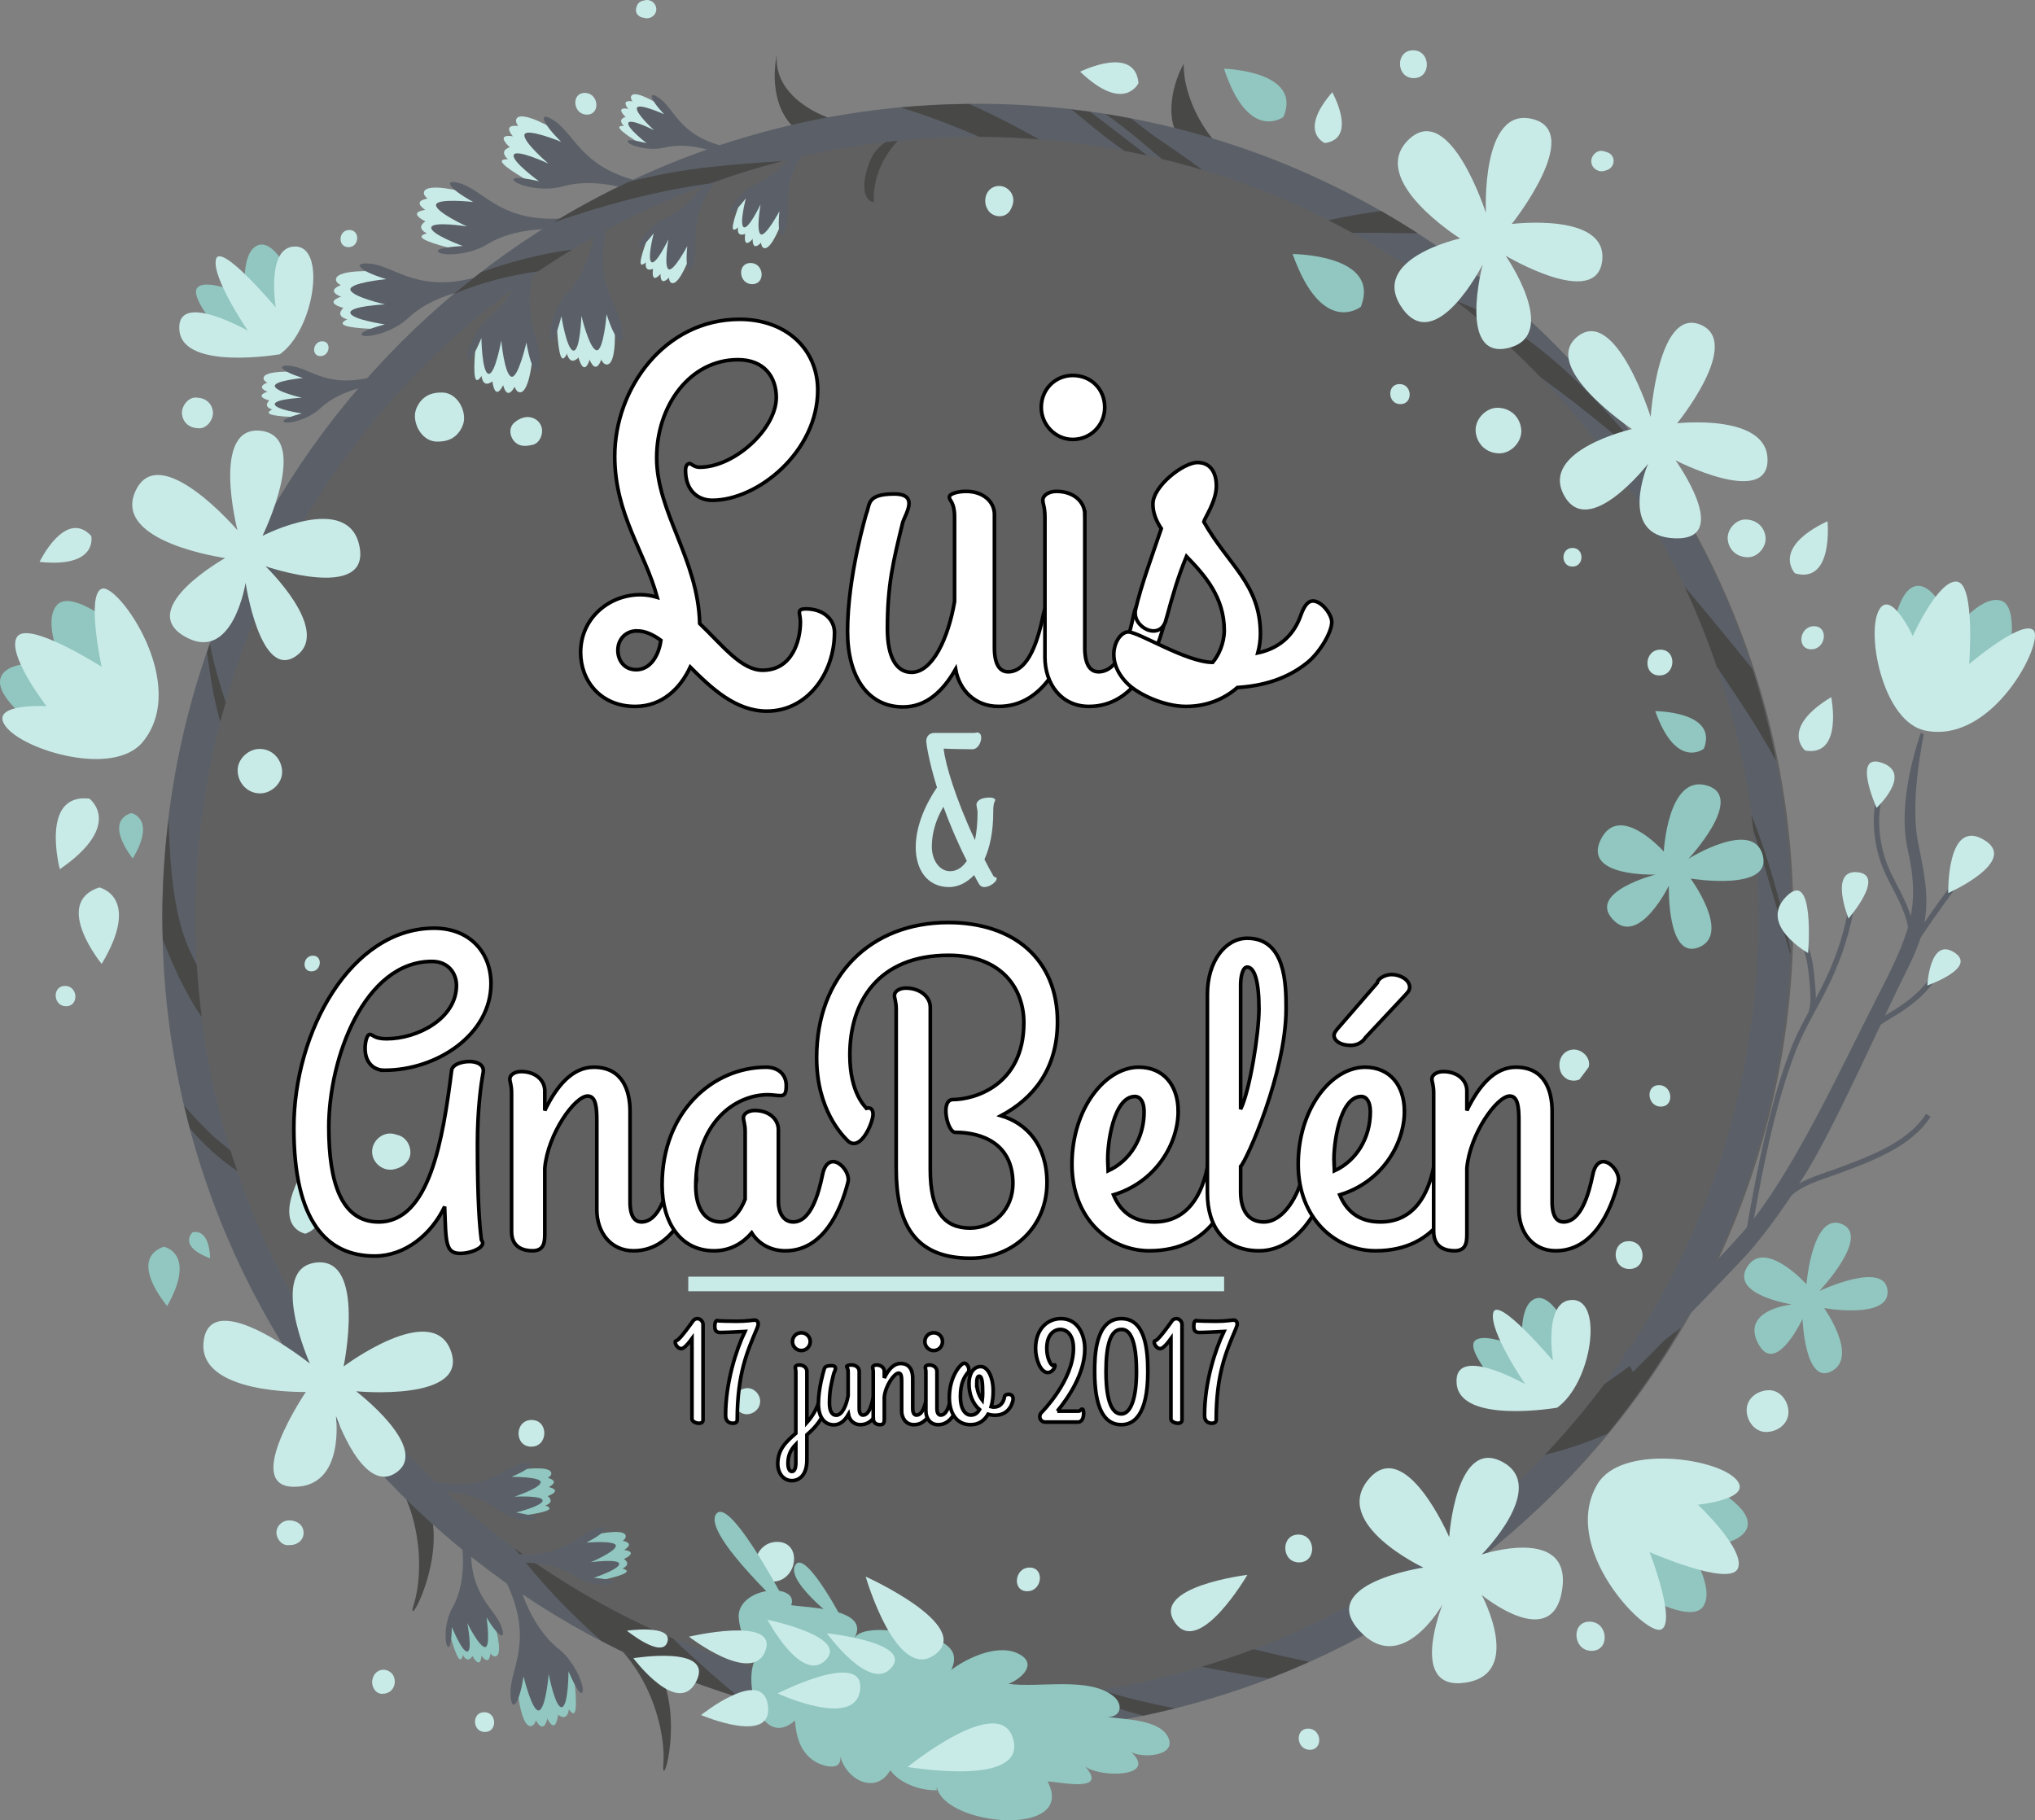<?xml version="1.0" encoding="UTF-8" standalone="no"?>
<!-- Created with Inkscape (http://www.inkscape.org/) -->

<svg
   xmlns:dc="http://purl.org/dc/elements/1.1/"
   xmlns:cc="http://creativecommons.org/ns#"
   xmlns:rdf="http://www.w3.org/1999/02/22-rdf-syntax-ns#"
   xmlns:svg="http://www.w3.org/2000/svg"
   xmlns="http://www.w3.org/2000/svg"
   xmlns:sodipodi="http://sodipodi.sourceforge.net/DTD/sodipodi-0.dtd"
   xmlns:inkscape="http://www.inkscape.org/namespaces/inkscape"
   width="197.074mm"
   height="176.289mm"
   viewBox="0 0 698.295 624.646"
   id="svg2"
   version="1.1"
   inkscape:version="0.91 r13725"
   sodipodi:docname="entrada.svg"
   inkscape:export-filename="C:\Users\Esco\Desktop\entrada.png"
   inkscape:export-xdpi="90"
   inkscape:export-ydpi="90">
  <rect x="0" y="0" width="698.295" height="624.646" fill="#808080" stroke="none"/>
  <defs
     id="defs4" />
  <sodipodi:namedview
     id="base"
     pagecolor="#ffffff"
     bordercolor="#666666"
     borderopacity="1.0"
     inkscape:pageopacity="0.0"
     inkscape:pageshadow="2"
     inkscape:zoom="0.7"
     inkscape:cx="91.0692"
     inkscape:cy="339.63166"
     inkscape:document-units="px"
     inkscape:current-layer="g7278"
     showgrid="false"
     inkscape:window-width="1366"
     inkscape:window-height="705"
     inkscape:window-x="-8"
     inkscape:window-y="-8"
     inkscape:window-maximized="1"
     fit-margin-top="0"
     fit-margin-left="0"
     fit-margin-right="0"
     fit-margin-bottom="0" />
  <g
     inkscape:label="Capa 1"
     inkscape:groupmode="layer"
     id="layer1"
     transform="translate(-32.35,-36.307)">
    <g
       id="g7278"
       transform="matrix(0.125,0,0,-0.125,-167.857,998.076)">
      <ellipse
         style="opacity:0.25;fill:#000000;fill-opacity:1;stroke:none;stroke-width:23.428;stroke-miterlimit:4;stroke-dasharray:none;stroke-opacity:1"
         id="path8261"
         cx="4324.571"
         cy="-5171.428"
         transform="scale(1,-1)"
         rx="2200.286"
         ry="2211.715" />
      <path
         d="m 2566.244,6919.65 c 0,0 -99.65,-19.01 -11.68,-46.16 l 3.06,-13.84 c 0,0 -60.71,-37.21 19.96,-46.62 80.67,-9.4 64.25,74.19 64.25,74.19 l -46.4,42.45 -29.19,-10.02"
         style="fill:#c9ebe8;fill-opacity:1;fill-rule:nonzero;stroke:none"
         id="path8134"
         inkscape:connector-curvature="0" />
      <path
         d="m 2634.344,6949.24 c 0,0 -104.1,6.2 -110.09,-20.28 -5.99,-26.48 86.93,-34.36 86.93,-34.36 0,0 -92.33,-10.79 -93.87,-29.16 -1.55,-18.37 94.28,-28.86 94.28,-28.86 0,0 -74.88,-18.77 -69.07,-31.63 5.8,-12.87 98.58,-14.17 98.58,-14.17 l 48.7,19.25 0.69,103.8 -9.81,23.02 -46.34,12.39"
         style="fill:#c9ebe8;fill-opacity:1;fill-rule:nonzero;stroke:none"
         id="path8136"
         inkscape:connector-curvature="0" />
      <path
         d="m 2927.694,6938.87 c -172.49,-55.35 -238.01,22.57 -306.79,31.05 -52.68,6.5 -40.76,-17.27 40.98,-42.14 0,0 -103.11,-9.73 -98.27,-29.32 4.84,-19.59 94.88,-39.9 94.88,-39.9 0,0 -96.89,-4.5 -95.17,-23.02 1.71,-18.52 94.93,-31.91 94.93,-31.91 0,0 -73.8,-18.93 -63.25,-29.19 10.56,-10.27 85.14,6.76 126.95,46.28 82.55,78.03 213.82,84.66 213.82,84.66 l -8.08,33.49"
         style="fill:#5b6068;fill-opacity:1;fill-rule:nonzero;stroke:none"
         id="path8138"
         inkscape:connector-curvature="0" />
      <path
         d="m 2358.204,6650.171 c 0,0 -78.1,-14.82 -9.19,-36.16 l 2.39,-10.85 c 0,0 -47.6,-29.11 15.61,-36.54 63.21,-7.43 50.4,58.09 50.4,58.09 l -36.32,33.3 -22.89,-7.84"
         style="fill:#c9ebe8;fill-opacity:1;fill-rule:nonzero;stroke:none"
         id="path8140"
         inkscape:connector-curvature="0" />
      <path
         d="m 2411.594,6673.31 c 0,0 -81.57,4.94 -86.29,-15.8 -4.71,-20.75 68.1,-27 68.1,-27 0,0 -72.36,-8.39 -73.58,-22.78 -1.23,-14.4 73.86,-22.69 73.86,-22.69 0,0 -58.69,-14.65 -54.15,-24.73 4.54,-10.09 77.24,-11.18 77.24,-11.18 l 38.17,15.05 0.63,81.34 -7.68,18.05 -36.3,9.74"
         style="fill:#c9ebe8;fill-opacity:1;fill-rule:nonzero;stroke:none"
         id="path8142"
         inkscape:connector-curvature="0" />
      <path
         d="m 2641.474,6664.961 c -135.21,-43.24 -186.51,17.87 -240.39,24.57 -41.28,5.13 -31.96,-13.51 32.07,-33.05 0,0 -80.8,-7.55 -77.02,-22.91 3.77,-15.35 74.32,-31.34 74.32,-31.34 0,0 -75.93,-3.45 -74.6,-17.97 1.33,-14.51 74.37,-25.07 74.37,-25.07 0,0 -57.85,-14.78 -49.59,-22.83 8.27,-8.05 66.73,5.23 99.52,36.18 64.75,61.08 167.62,66.18 167.62,66.18 l -6.3,26.24"
         style="fill:#5b6068;fill-opacity:1;fill-rule:nonzero;stroke:none"
         id="path8144"
         inkscape:connector-curvature="0" />
      <path
         d="m 2805.484,7151.141 c 0,0 -101.44,1.67 -20.84,-42.81 l 0.18,-14.18 c 0,0 -67.01,-24.07 10.06,-49.7 77.07,-25.63 78,59.56 78,59.56 l -36.78,51 -30.62,-3.87"
         style="fill:#c9ebe8;fill-opacity:1;fill-rule:nonzero;stroke:none"
         id="path8146"
         inkscape:connector-curvature="0" />
      <path
         d="m 2878.174,7166.251 c 0,0 -100.66,27.27 -111.91,2.56 -11.26,-24.71 78.11,-51.34 78.11,-51.34 0,0 -92.59,8.23 -97.84,-9.44 -5.25,-17.68 86.43,-47.45 86.43,-47.45 0,0 -77.12,-3.13 -74.06,-16.91 3.07,-13.78 93.63,-33.93 93.63,-33.93 l 51.6,8.93 21.81,101.48 -4.93,24.54 -42.84,21.56"
         style="fill:#c9ebe8;fill-opacity:1;fill-rule:nonzero;stroke:none"
         id="path8148"
         inkscape:connector-curvature="0" />
      <path
         d="m 3163.274,7096.391 c -180.14,-19.09 -228.44,70.54 -294.04,92.85 -50.26,17.08 -43.43,-8.62 31.53,-49.6 0,0 -102.92,11.46 -102.17,-8.71 0.75,-20.16 84.77,-58.37 84.77,-58.37 0,0 -95.78,15.31 -97.87,-3.17 -2.09,-18.48 86.46,-50.57 86.46,-50.57 0,0 -76.11,-3.5 -67.87,-15.7 8.24,-12.2 84.73,-10.71 133.71,19.47 96.7,59.59 226.57,39.37 226.57,39.37 l -1.09,34.43"
         style="fill:#5b6068;fill-opacity:1;fill-rule:nonzero;stroke:none"
         id="path8150"
         inkscape:connector-curvature="0" />
      <path
         d="m 3053.624,7342.11 c 0,0 -97.08,29.47 -31.8,-35.44 l -3.72,-13.68 c 0,0 -71.05,-4.74 -3.99,-50.56 67.06,-45.81 91.37,35.84 91.37,35.84 l -21.36,59.15 -30.5,4.69"
         style="fill:#c9ebe8;fill-opacity:1;fill-rule:nonzero;stroke:none"
         id="path8152"
         inkscape:connector-curvature="0" />
      <path
         d="m 3127.664,7336.671 c 0,0 -89.29,53.87 -106.9,33.2 -17.61,-20.66 61,-70.82 61,-70.82 0,0 -86.76,33.35 -96.67,17.8 -9.9,-15.55 70.08,-69.37 70.08,-69.37 0,0 -75.03,18.18 -75.86,4.09 -0.84,-14.09 80.7,-58.35 80.7,-58.35 l 52.07,-5.59 48.85,91.59 2,24.94 -35.27,32.51"
         style="fill:#c9ebe8;fill-opacity:1;fill-rule:nonzero;stroke:none"
         id="path8154"
         inkscape:connector-curvature="0" />
      <path
         d="m 3382.604,7191.171 c -178.46,31.14 -200.27,130.58 -257.22,170.06 -43.63,30.23 -44.12,3.64 16.69,-56.36 0,0 -95.81,39.3 -100.63,19.7 -4.82,-19.6 65.47,-79.42 65.47,-79.42 0,0 -87.88,41.03 -94.97,23.84 -7.09,-17.19 69.23,-72.37 69.23,-72.37 0,0 -74.14,17.54 -69.57,3.55 4.58,-14 78.53,-33.58 133.92,-18.01 109.35,30.73 228.67,-24.4 228.67,-24.4 l 8.41,33.41"
         style="fill:#5b6068;fill-opacity:1;fill-rule:nonzero;stroke:none"
         id="path8156"
         inkscape:connector-curvature="0" />
      <path
         d="m 3359.544,7410.66 c 0,0 -71.84,24.52 -24.68,-25.68 l -3.13,-10.15 c 0,0 -53.25,-1.72 -4.27,-37.7 48.98,-35.97 69.24,24.47 69.24,24.47 l -14.46,44.78 -22.7,4.28"
         style="fill:#c9ebe8;fill-opacity:1;fill-rule:nonzero;stroke:none"
         id="path8158"
         inkscape:connector-curvature="0" />
      <path
         d="m 3414.774,7404.7 c 0,0 -65.39,42.57 -79.09,27.57 -13.7,-15.01 43.81,-54.52 43.81,-54.52 0,0 -64.03,27.15 -71.83,15.77 -7.81,-11.37 50.63,-53.66 50.63,-53.66 0,0 -55.64,15.51 -56.63,4.99 -0.98,-10.51 58.87,-45.69 58.87,-45.69 l 38.79,-5.51 38.87,67.24 2.13,18.6 -25.55,25.21"
         style="fill:#c9ebe8;fill-opacity:1;fill-rule:nonzero;stroke:none"
         id="path8160"
         inkscape:connector-curvature="0" />
      <path
         d="m 3601.714,7289.381 c -132.66,27.85 -146.43,102.77 -188.01,133.75 -31.86,23.72 -32.9,3.85 11.04,-42.57 0,0 -70.65,31.83 -74.75,17.3 -4.1,-14.53 46.93,-61.06 46.93,-61.06 0,0 -64.67,32.93 -70.41,20.25 -5.74,-12.68 49.93,-55.89 49.93,-55.89 0,0 -55,15.01 -51.94,4.43 3.07,-10.58 57.87,-27.11 99.69,-16.89 82.56,20.19 170.37,-24.08 170.37,-24.08 l 7.15,24.76"
         style="fill:#5b6068;fill-opacity:1;fill-rule:nonzero;stroke:none"
         id="path8162"
         inkscape:connector-curvature="0" />
      <path
         d="m 3026.334,6660.03 c 0,0 -31.71,-96.37 -47.28,-5.64 l -13.34,4.83 c 0,0 -44.72,-55.41 -43.64,25.8 1.07,81.21 81.85,54.14 81.85,54.14 l 36.11,-51.48 -13.7,-27.65"
         style="fill:#c9ebe8;fill-opacity:1;fill-rule:nonzero;stroke:none"
         id="path8164"
         inkscape:connector-curvature="0" />
      <path
         d="m 3064.454,6723.74 c 0,0 -7.27,-104.03 -34.3,-106.56 -27.03,-2.53 -22.86,90.63 -22.86,90.63 0,0 -22.62,-90.16 -41.03,-89.32 -18.42,0.84 -16.46,97.22 -16.46,97.22 0,0 -28.27,-71.84 -40.28,-64.42 -12,7.42 -1.33,99.59 -1.33,99.59 l 25.37,45.8 103.02,-12.69 21.56,-12.7 6.31,-47.55"
         style="fill:#c9ebe8;fill-opacity:1;fill-rule:nonzero;stroke:none"
         id="path8166"
         inkscape:connector-curvature="0" />
      <path
         d="m 3092.004,7015.98 c -77.13,-163.91 -8.31,-238.94 -8.77,-308.23 -0.35,-53.08 -22.38,-38.19 -36.5,46.06 0,0 -22.94,-100.99 -41.75,-93.66 -18.81,7.32 -27.33,99.23 -27.33,99.23 0,0 -16.96,-95.49 -35.11,-91.41 -18.14,4.09 -19.4,98.26 -19.4,98.26 0,0 -28.28,-70.75 -37.1,-58.95 -8.82,11.79 17.69,83.55 62.27,119.91 88.02,71.8 111.53,201.11 111.53,201.11 l 32.16,-12.32"
         style="fill:#5b6068;fill-opacity:1;fill-rule:nonzero;stroke:none"
         id="path8168"
         inkscape:connector-curvature="0" />
      <path
         d="m 3259.974,6735.61 c 0,0 -17.69,-99.9 -45.99,-12.3 l -13.89,2.88 c 0,0 -36.4,-61.2 -46.87,19.34 -10.47,80.54 73.33,65.23 73.33,65.23 l 43.06,-45.83 -9.64,-29.32"
         style="fill:#c9ebe8;fill-opacity:1;fill-rule:nonzero;stroke:none"
         id="path8170"
         inkscape:connector-curvature="0" />
      <path
         d="m 3288.664,6804.091 c 0,0 7.58,-104.01 -18.81,-110.35 -26.4,-6.34 -35.52,86.46 -35.52,86.46 0,0 -9.57,-92.45 -27.91,-94.24 -18.35,-1.79 -30.11,93.89 -30.11,93.89 0,0 -17.77,-75.12 -30.71,-69.48 -12.94,5.63 -15.47,98.38 -15.47,98.38 l 18.6,48.95 103.78,2.07 23.14,-9.51 13.01,-46.17"
         style="fill:#c9ebe8;fill-opacity:1;fill-rule:nonzero;stroke:none"
         id="path8172"
         inkscape:connector-curvature="0" />
      <path
         d="m 3274.404,7097.28 c -53.06,-173.21 25.72,-237.7 35.12,-306.35 7.19,-52.59 -16.73,-40.99 -42.68,40.41 0,0 -8.36,-103.23 -28.02,-98.65 -19.65,4.58 -41.15,94.35 -41.15,94.35 0,0 -3.22,-96.94 -21.76,-95.47 -18.54,1.47 -33.16,94.5 -33.16,94.5 0,0 -17.95,-74.05 -28.35,-63.63 -10.41,10.42 5.63,85.22 44.59,127.55 76.93,83.58 81.82,214.92 81.82,214.92 l 33.59,-7.63"
         style="fill:#5b6068;fill-opacity:1;fill-rule:nonzero;stroke:none"
         id="path8174"
         inkscape:connector-curvature="0" />
      <path
         d="m 3452.954,6950.6 c 0,0 -44.61,-67.22 -37.44,5.63 l -9.21,6.51 c 0,0 -45.97,-33.06 -28.04,28.99 17.93,62.05 74.17,24.28 74.17,24.28 l 16.85,-47.09 -16.33,-18.32"
         style="fill:#c9ebe8;fill-opacity:1;fill-rule:nonzero;stroke:none"
         id="path8176"
         inkscape:connector-curvature="0" />
      <path
         d="m 3495.604,6991.431 c 0,0 -27.48,-78.25 -48.74,-74.49 -21.26,3.76 1.55,74.32 1.55,74.32 0,0 -36.33,-64.38 -50.27,-59.86 -13.95,4.52 7.85,78.01 7.85,78.01 0,0 -36.81,-49.13 -44.45,-40.91 -7.65,8.22 19.95,76.65 19.95,76.65 l 29.1,29.78 76.33,-31.43 13.85,-14.28 -5.17,-37.79"
         style="fill:#c9ebe8;fill-opacity:1;fill-rule:nonzero;stroke:none"
         id="path8178"
         inkscape:connector-curvature="0" />
      <path
         d="m 3578.274,7209.74 c -93.67,-109.46 -56.69,-181.48 -71.63,-234.53 -11.45,-40.63 -25.21,-24.57 -18.3,43.02 0,0 -38.86,-72.62 -51.74,-63.04 -12.87,9.58 -0.06,81.85 -0.06,81.85 0,0 -33.12,-69.65 -46.17,-62.7 -13.05,6.96 5.82,79.44 5.82,79.44 0,0 -36.59,-48.3 -40.87,-37.4 -4.28,10.9 31.16,60.35 73,78.85 82.62,36.52 127.88,130.73 127.88,130.73 l 22.07,-16.22"
         style="fill:#5b6068;fill-opacity:1;fill-rule:nonzero;stroke:none"
         id="path8180"
         inkscape:connector-curvature="0" />
      <path
         d="m 3705.934,7046.6 c 0,0 -44.61,-67.22 -37.45,5.64 l -9.21,6.51 c 0,0 -45.97,-33.07 -28.04,28.98 17.93,62.05 74.18,24.28 74.18,24.28 l 16.85,-47.08 -16.33,-18.33"
         style="fill:#c9ebe8;fill-opacity:1;fill-rule:nonzero;stroke:none"
         id="path8182"
         inkscape:connector-curvature="0" />
      <path
         d="m 3748.584,7087.431 c 0,0 -27.49,-78.24 -48.75,-74.49 -21.26,3.76 1.56,74.32 1.56,74.32 0,0 -36.33,-64.38 -50.28,-59.86 -13.94,4.52 7.86,78.02 7.86,78.02 0,0 -36.81,-49.13 -44.46,-40.92 -7.64,8.22 19.95,76.65 19.95,76.65 l 29.1,29.79 76.33,-31.43 13.86,-14.29 -5.17,-37.79"
         style="fill:#c9ebe8;fill-opacity:1;fill-rule:nonzero;stroke:none"
         id="path8184"
         inkscape:connector-curvature="0" />
      <path
         d="m 3831.254,7305.74 c -93.67,-109.46 -56.7,-181.48 -71.64,-234.53 -11.45,-40.63 -25.21,-24.57 -18.29,43.02 0,0 -38.86,-72.62 -51.74,-63.04 -12.88,9.58 -0.06,81.86 -0.06,81.86 0,0 -33.12,-69.66 -46.17,-62.71 -13.05,6.96 5.81,79.44 5.81,79.44 0,0 -36.59,-48.3 -40.86,-37.4 -4.28,10.9 31.15,60.35 73,78.85 82.62,36.52 127.87,130.73 127.87,130.73 l 22.08,-16.22"
         style="fill:#5b6068;fill-opacity:1;fill-rule:nonzero;stroke:none"
         id="path8186"
         inkscape:connector-curvature="0" />
      <path
         d="m 4101.154,7338.61 c -62.98,-45.68 -104.61,-122.04 -100.78,-200.01 -47.68,10.5 -18.93,106.06 -0.44,132.97 25.99,37.84 62.34,49.42 101.22,67.04"
         style="fill:#484847;fill-opacity:1;fill-rule:nonzero;stroke:none"
         id="path8188"
         inkscape:connector-curvature="0" />
      <path
         d="m 4009.764,7348.65 c -107.86,-7.6 -287.41,63.08 -275.67,195.82 -16.19,-82.72 -1.74,-186.57 87.72,-228.04 71.37,-33.08 122.76,54.95 187.95,32.22"
         style="fill:#484847;fill-opacity:1;fill-rule:nonzero;stroke:none"
         id="path8190"
         inkscape:connector-curvature="0" />
      <path
         d="m 3203.124,3242.901 c 173.01,-86.44 226.71,-290.5 219.55,-390.74 -7.16,-100.24 85.92,218.38 -71.6,322.2 -157.52,103.82 -147.95,68.54 -147.95,68.54"
         style="fill:#484847;fill-opacity:1;fill-rule:nonzero;stroke:none"
         id="path8192"
         inkscape:connector-curvature="0" />
      <path
         d="m 2613.274,3720.671 c 148.68,-123.69 154.32,-334.63 124.43,-430.58 -29.88,-95.95 133.56,192.97 3.94,330.04 -129.62,137.07 -128.37,100.54 -128.37,100.54"
         style="fill:#484847;fill-opacity:1;fill-rule:nonzero;stroke:none"
         id="path8194"
         inkscape:connector-curvature="0" />
      <path
         d="m 5001.424,7251.99 c -83.53,44.36 -152.8,172.69 -150.19,267.42 -37.32,-66.77 -58.1,-182.63 14.15,-228.92 33.94,-21.75 86.49,-33.16 136.04,-38.5"
         style="fill:#484847;fill-opacity:1;fill-rule:nonzero;stroke:none"
         id="path8196"
         inkscape:connector-curvature="0" />
      <path
         d="m 4283.224,3027.881 c -1184.89,0 -2145.43,960.54 -2145.43,2145.42 0,1184.89 960.54,2145.44 2145.43,2145.44 1184.88,0 2145.42,-960.55 2145.42,-2145.44 0,-1184.88 -960.54,-2145.42 -2145.42,-2145.42 z m 0,4381.39 c -1234.89,0 -2235.97,-1001.07 -2235.97,-2235.97 0,-1234.89 1001.08,-2235.96 2235.97,-2235.96 1234.88,0 2235.97,1001.07 2235.97,2235.96 0,1234.9 -1001.09,2235.97 -2235.97,2235.97"
         style="fill:#5b6068;fill-opacity:1;fill-rule:nonzero;stroke:none"
         id="path8198"
         inkscape:connector-curvature="0" />
      <path
         d="m 4073.984,7399.2 c 73.27,-22.61 145.46,-49.99 215.67,-80.63 55.57,-0.16 110.5,-2.95 165,-7.27 -62.28,35.23 -126.48,68.04 -192.32,97.44 -63.46,-0.58 -126.27,-3.78 -188.35,-9.54"
         style="fill:#484847;fill-opacity:1;fill-rule:nonzero;stroke:none"
         id="path8200"
         inkscape:connector-curvature="0" />
      <path
         d="m 4790.894,7257.77 c 37.56,-9.12 74.76,-19.09 111.52,-30.15 -48.24,36.61 -99.34,69.65 -137.3,96.63 -14.3,10.16 -34.52,26.43 -57.86,44.34 -23.5,4.52 -47.05,8.88 -70.81,12.65 59.66,-41.93 120.53,-95.3 154.45,-123.47"
         style="fill:#484847;fill-opacity:1;fill-rule:nonzero;stroke:none"
         id="path8202"
         inkscape:connector-curvature="0" />
      <path
         d="m 4751.034,7266.971 c -51.89,40.28 -103.87,81.08 -156.97,120.31 -17.03,2.37 -34.12,4.53 -51.26,6.51 47.38,-38.57 94.78,-79.12 145.16,-113.71 21.15,-4.04 42.15,-8.46 63.07,-13.11"
         style="fill:#484847;fill-opacity:1;fill-rule:nonzero;stroke:none"
         id="path8204"
         inkscape:connector-curvature="0" />
      <path
         d="m 3079.734,6949.511 c 30.33,20.59 61.17,40.48 92.57,59.53 -84.46,-11.29 -168.59,-32.68 -250.26,-62.33 -25.26,-19.42 -50.18,-39.23 -74.57,-59.68 77.42,32.55 154.46,51.23 232.26,62.48"
         style="fill:#484847;fill-opacity:1;fill-rule:nonzero;stroke:none"
         id="path8206"
         inkscape:connector-curvature="0" />
      <path
         d="m 3551.374,7190.53 c 64.63,23.45 130.67,43.96 198.03,61.21 -64.91,-3.25 -129.66,-8.83 -193.64,-15.52 -77.2,-8.07 -152.88,-22.28 -227.36,-40.85 -71.66,-33.9 -141.33,-71.29 -208.55,-112.33 140.27,48.61 283.22,87.31 431.52,107.49"
         style="fill:#484847;fill-opacity:1;fill-rule:nonzero;stroke:none"
         id="path8208"
         inkscape:connector-curvature="0" />
      <path
         d="m 4558.624,3046.07 c 58.78,-25.4 119.51,-45.9 181.53,-61.85 29.07,6.03 57.87,12.81 86.51,19.97 -69.12,13.47 -137.29,29.88 -204.24,50.64 -21.12,-3.36 -42.47,-6.02 -63.8,-8.76"
         style="fill:#484847;fill-opacity:1;fill-rule:nonzero;stroke:none"
         id="path8210"
         inkscape:connector-curvature="0" />
      <path
         d="m 5042.784,3166.691 c -46.8,-17.72 -94.35,-33.86 -142.65,-48.35 61.44,-11.87 122.95,-23.02 184.71,-32.38 37.23,14.3 73.93,29.62 110.16,45.83 -50.8,10.89 -101.59,22.46 -152.22,34.9"
         style="fill:#484847;fill-opacity:1;fill-rule:nonzero;stroke:none"
         id="path8212"
         inkscape:connector-curvature="0" />
      <path
         d="m 6215.744,4049.131 c -68.84,-52.19 -139.45,-106.1 -209.91,-154.68 -50.6,-68.04 -105.45,-132.65 -163.58,-194.16 57.17,13.42 114.27,32.71 171.97,57.89 74.64,91.18 141.85,188.59 201.52,290.95"
         style="fill:#484847;fill-opacity:1;fill-rule:nonzero;stroke:none"
         id="path8214"
         inkscape:connector-curvature="0" />
      <path
         d="m 3471.514,3174.351 c -7.61,7.06 -15.02,14.56 -22.56,21.8 -155.3,65.61 -301.07,149.24 -435.15,247.83 69.7,-92.62 151.93,-178.32 239.57,-255.18 120.02,-62.42 246.22,-114.53 377.75,-154.58 -53.52,43.94 -106.34,90.67 -159.61,140.13"
         style="fill:#484847;fill-opacity:1;fill-rule:nonzero;stroke:none"
         id="path8216"
         inkscape:connector-curvature="0" />
      <path
         d="m 2234.174,4535.591 c -21.34,17.73 -42.02,33.97 -54.52,46.47 -25.01,24.98 -49.87,49.75 -72.21,76.65 4.98,-21.09 9.99,-42.17 15.55,-63.03 39.21,-45.04 83,-85.52 130.21,-116.38 -6.4,18.74 -13.13,37.32 -19.03,56.29"
         style="fill:#484847;fill-opacity:1;fill-rule:nonzero;stroke:none"
         id="path8218"
         inkscape:connector-curvature="0" />
      <path
         d="m 2048.754,5114.16 c 23.57,-60.97 59.31,-144.07 106.72,-212.16 -5.98,47.31 -10.7,95.01 -13.54,143.24 -18.32,34.34 -33.76,70.06 -44.09,108.2 -25.36,93.69 -30.12,193.1 -33.71,290.48 -10.71,-88.78 -16.88,-178.95 -16.88,-270.62 0,-19.83 0.98,-39.43 1.5,-59.14"
         style="fill:#484847;fill-opacity:1;fill-rule:nonzero;stroke:none"
         id="path8220"
         inkscape:connector-curvature="0" />
      <path
         d="m 2169.894,5903.56 c 7.1,-49.21 16.32,-123.56 36.39,-190.78 4.62,17.86 9.99,35.4 15.06,53.07 -17.53,52.82 -33.28,107.02 -43.52,161.14 -2.78,-7.74 -5.24,-15.64 -7.93,-23.43"
         style="fill:#484847;fill-opacity:1;fill-rule:nonzero;stroke:none"
         id="path8222"
         inkscape:connector-curvature="0" />
      <path
         d="m 5830.834,6658.301 c 118.88,-86.44 235.83,-180.26 337.97,-282.83 -5.19,8.12 -10.53,16.15 -15.83,24.2 -154.56,185.5 -324.85,385.09 -554.35,467.89 82.43,-64.1 160,-134.04 232.21,-209.26"
         style="fill:#484847;fill-opacity:1;fill-rule:nonzero;stroke:none"
         id="path8224"
         inkscape:connector-curvature="0" />
      <path
         d="m 6412.424,5857.45 c -61.17,76.46 -123.58,151.71 -186.61,226.68 33.52,-71.37 63,-144.96 88.62,-220.36 17.62,-26.56 35.32,-53.13 53.19,-79.7 39,-57.95 76.16,-117.76 109.79,-179.2 -16.83,86.07 -38.6,170.36 -64.99,252.58"
         style="fill:#484847;fill-opacity:1;fill-rule:nonzero;stroke:none"
         id="path8226"
         inkscape:connector-curvature="0" />
      <path
         d="m 5247.964,7089.44 c 22.31,-11.25 44.58,-22.55 66.43,-34.56 9.66,0.06 19.34,0.28 28.97,0.24 49.59,-0.23 99.84,-0.71 150.31,-1.59 -33.01,21.3 -66.6,41.77 -100.76,61.34 -48.71,-6.09 -97.04,-14.95 -144.95,-25.43"
         style="fill:#484847;fill-opacity:1;fill-rule:nonzero;stroke:none"
         id="path8228"
         inkscape:connector-curvature="0" />
      <path
         d="m 6424.264,5419.091 c -4.7,12.75 -9.74,25.27 -14.85,37.74 1.92,-14.5 3.91,-28.97 5.54,-43.56 37.59,-114.96 69.3,-232.47 101.88,-340.58 0.15,3.53 0.26,7.07 0.4,10.6 -22.97,116.69 -54.16,230.4 -92.97,335.8"
         style="fill:#484847;fill-opacity:1;fill-rule:nonzero;stroke:none"
         id="path8230"
         inkscape:connector-curvature="0" />
      <path
         d="m 5712.334,6574.66 c -32.76,0 -62.67,-32.73 -59.73,-65.35 3.16,-35.06 30.27,-59.73 65.35,-59.73 32.75,0 62.67,32.73 59.73,65.35 -3.17,35.06 -30.28,59.73 -65.35,59.73"
         style="fill:#c9ebe8;fill-opacity:1;fill-rule:nonzero;stroke:none"
         id="path8232"
         inkscape:connector-curvature="0" />
      <path
         d="m 5443.634,6639.761 c -35.48,0 -33.17,-55.07 2.31,-55.07 35.48,0 33.17,55.07 -2.31,55.07"
         style="fill:#c9ebe8;fill-opacity:1;fill-rule:nonzero;stroke:none"
         id="path8234"
         inkscape:connector-curvature="0" />
      <path
         d="m 5918.374,6189.921 c -32.91,0 -33.19,-51.19 -0.16,-51.19 32.91,0 33.2,51.19 0.16,51.19"
         style="fill:#c9ebe8;fill-opacity:1;fill-rule:nonzero;stroke:none"
         id="path8236"
         inkscape:connector-curvature="0" />
      <path
         d="m 6155.764,4715.07 c -37.98,0 -32.7,-58.84 5.13,-58.84 37.97,0 32.7,58.84 -5.13,58.84"
         style="fill:#c9ebe8;fill-opacity:1;fill-rule:nonzero;stroke:none"
         id="path8238"
         inkscape:connector-curvature="0" />
      <path
         d="m 5918.954,4812.671 c -27.75,-2.44 -41.46,-29.49 -34.9,-54.75 0.3,-1.13 0.59,-2.26 0.88,-3.39 3.19,-12.26 16.45,-24.93 29.27,-26.37 2.08,-0.23 4.15,-0.46 6.22,-0.69 6.04,-0.35 11.79,0.8 17.23,3.44 8.39,11.2 16.77,22.4 25.16,33.6 6.91,26.09 -18.95,50.35 -43.86,48.16"
         style="fill:#c9ebe8;fill-opacity:1;fill-rule:nonzero;stroke:none"
         id="path8240"
         inkscape:connector-curvature="0" />
      <path
         d="m 3088.084,6522.24 c -6.76,20.94 -28.99,31.11 -49.55,25.38 -9.77,-2.71 -16.44,-6.74 -24.41,-13.27 -22.57,-18.47 -8.84,-55.92 16.61,-62.71 11.2,-2.99 20.98,-1.11 31.96,1.05 20.87,4.09 31.37,31.02 25.39,49.55"
         style="fill:#c9ebe8;fill-opacity:1;fill-rule:nonzero;stroke:none"
         id="path8242"
         inkscape:connector-curvature="0" />
      <path
         d="m 2814.784,6616.591 c -18.66,0 -35.45,-3.13 -50.25,-15.59 -12.47,-10.49 -22.86,-28.63 -23.77,-45.17 -1.86,-33.65 22.95,-74.02 60.76,-74.02 18.66,0 35.45,3.13 50.25,15.59 12.46,10.49 22.85,28.63 23.77,45.17 1.86,33.66 -22.95,74.02 -60.76,74.02"
         style="fill:#c9ebe8;fill-opacity:1;fill-rule:nonzero;stroke:none"
         id="path8244"
         inkscape:connector-curvature="0" />
      <path
         d="m 3662.024,6972.131 c -37.48,0 -32.83,-58.09 4.54,-58.09 37.48,0 32.83,58.09 -4.54,58.09"
         style="fill:#c9ebe8;fill-opacity:1;fill-rule:nonzero;stroke:none"
         id="path8246"
         inkscape:connector-curvature="0" />
      <path
         d="m 2314.524,5638.15 c -31.9,0 -62.25,-28.87 -60.48,-61.57 1.79,-33.28 27.4,-60.48 61.57,-60.48 31.89,0 62.25,28.87 60.48,61.57 -1.8,33.28 -27.41,60.48 -61.57,60.48"
         style="fill:#c9ebe8;fill-opacity:1;fill-rule:nonzero;stroke:none"
         id="path8248"
         inkscape:connector-curvature="0" />
      <path
         d="m 1780.134,4987.551 c -35.98,0 -33.11,-55.83 2.85,-55.83 35.98,0 33.11,55.83 -2.85,55.83"
         style="fill:#c9ebe8;fill-opacity:1;fill-rule:nonzero;stroke:none"
         id="path8250"
         inkscape:connector-curvature="0" />
      <path
         d="m 3060.924,3795.89 c -47.03,0 -48.09,-73.23 -0.81,-73.23 47.04,0 48.1,73.23 0.81,73.23"
         style="fill:#c9ebe8;fill-opacity:1;fill-rule:nonzero;stroke:none"
         id="path8252"
         inkscape:connector-curvature="0" />
      <path
         d="m 3735.054,3461.26 c -70.09,0 -84.63,-109.36 -13.87,-109.36 70.1,0 84.63,109.36 13.87,109.36"
         style="fill:#c9ebe8;fill-opacity:1;fill-rule:nonzero;stroke:none"
         id="path8254"
         inkscape:connector-curvature="0" />
      <path
         d="m 4342.814,7183.57 c -26.63,-1.14 -40.48,-26.26 -35.53,-50.57 0.98,-4.81 3.07,-9.47 5.47,-13.76 12.7,-22.76 48.36,-26.33 62.18,-2.23 3.45,6.01 6,12.12 7.53,18.88 5.59,24.7 -14.38,48.76 -39.65,47.68"
         style="fill:#c9ebe8;fill-opacity:1;fill-rule:nonzero;stroke:none"
         id="path8256"
         inkscape:connector-curvature="0" />
      <path
         d="m 6159.674,5910.66 c -45.43,0 -48.48,-70.82 -2.69,-70.82 45.43,0 48.47,70.82 2.69,70.82"
         style="fill:#c9ebe8;fill-opacity:1;fill-rule:nonzero;stroke:none"
         id="path8258"
         inkscape:connector-curvature="0" />
      <path
         d="m 5165.874,3481.26 c -49.11,0 -47.32,-76.36 1.91,-76.36 49.12,0 47.32,76.36 -1.91,76.36"
         style="fill:#c9ebe8;fill-opacity:1;fill-rule:nonzero;stroke:none"
         id="path8260"
         inkscape:connector-curvature="0" />
      <path
         d="m 4428.034,3390.74 c -41.6,0 -48.74,-65.02 -6.59,-65.02 41.6,0 48.74,65.02 6.59,65.02"
         style="fill:#c9ebe8;fill-opacity:1;fill-rule:nonzero;stroke:none"
         id="path8262"
         inkscape:connector-curvature="0" />
      <path
         d="m 3653.584,3883.26 c -19.34,0 -36.26,-15.03 -36.86,-34.77 -0.56,-18.95 15.36,-36.86 34.78,-36.86 19.34,0 36.26,15.03 36.85,34.78 0.57,18.95 -15.35,36.85 -34.77,36.85"
         style="fill:#c9ebe8;fill-opacity:1;fill-rule:nonzero;stroke:none"
         id="path8264"
         inkscape:connector-curvature="0" />
      <path
         d="m 2695.354,4577.62 c -3.41,1.01 -6.82,2.01 -10.25,2.98 -31.18,8.94 -62.49,-17.43 -61.96,-48.88 0.54,-31.92 32.62,-55.97 63.58,-46.76 1.77,0.51 3.53,1.05 5.28,1.6 19.28,5.99 36.51,22.63 36.34,44.26 -0.16,20.56 -12.46,40.77 -32.99,46.8"
         style="fill:#c9ebe8;fill-opacity:1;fill-rule:nonzero;stroke:none"
         id="path8266"
         inkscape:connector-curvature="0" />
      <path
         d="m 2460.614,5070.56 c -27.63,0 -31.97,-43.12 -4.03,-43.12 27.62,0 31.96,43.12 4.03,43.12"
         style="fill:#c9ebe8;fill-opacity:1;fill-rule:nonzero;stroke:none"
         id="path8268"
         inkscape:connector-curvature="0" />
      <path
         d="m 2185.884,6565.801 c -4.24,25.01 -23.53,36.94 -47.45,36.94 -22.31,0 -40.45,-26.76 -36.94,-47.45 4.24,-25.02 23.54,-36.95 47.45,-36.95 22.32,0 40.45,26.76 36.94,47.46"
         style="fill:#c9ebe8;fill-opacity:1;fill-rule:nonzero;stroke:none"
         id="path8270"
         inkscape:connector-curvature="0" />
      <path
         d="m 2560.504,7062.791 c -30.29,0 -32.79,-47.19 -2.27,-47.19 30.28,0 32.79,47.19 2.27,47.19"
         style="fill:#c9ebe8;fill-opacity:1;fill-rule:nonzero;stroke:none"
         id="path8272"
         inkscape:connector-curvature="0" />
      <path
         d="m 3207.034,7439.06 c -38.46,0 -32.56,-59.57 5.73,-59.57 38.47,0 32.56,59.57 -5.73,59.57"
         style="fill:#c9ebe8;fill-opacity:1;fill-rule:nonzero;stroke:none"
         id="path8274"
         inkscape:connector-curvature="0" />
      <path
         d="m 2486.244,6757.211 c -26.01,0 -31.28,-40.65 -4.91,-40.65 26.01,0 31.28,40.65 4.91,40.65"
         style="fill:#c9ebe8;fill-opacity:1;fill-rule:nonzero;stroke:none"
         id="path8276"
         inkscape:connector-curvature="0" />
      <path
         d="m 3372.024,7693.45 c -2.13,-0.52 -4.27,-1.04 -6.4,-1.57 -9.43,-2.32 -14.47,-8.8 -16.48,-16.11 -0.38,-0.98 -0.65,-1.93 -0.92,-2.94 -0.04,-0.31 -0.1,-0.59 -0.14,-0.91 -1.86,-8.35 0.45,-16.93 8.3,-21.9 2.89,-2.43 6.51,-3.83 10.7,-4.23 1.42,-0.35 2.84,-0.7 4.26,-1.05 15.72,-3.9 31.78,7.41 31.97,23.96 0.19,16.19 -15.51,28.59 -31.29,24.75"
         style="fill:#c9ebe8;fill-opacity:1;fill-rule:nonzero;stroke:none"
         id="path8278"
         inkscape:connector-curvature="0" />
      <path
         d="m 5480.724,7556.041 c -49.11,0 -47.32,-76.37 1.91,-76.37 49.12,0 47.33,76.37 -1.91,76.37"
         style="fill:#c9ebe8;fill-opacity:1;fill-rule:nonzero;stroke:none"
         id="path8280"
         inkscape:connector-curvature="0" />
      <path
         d="m 6012.964,7276.36 c -3.09,0.94 -6.19,1.86 -9.29,2.77 -17.55,5.18 -34.59,-11.83 -33.72,-28.77 0.93,-17.93 19.17,-30.57 36.38,-25.22 2.08,0.65 4.17,1.3 6.25,1.97 23.99,7.63 25.45,41.7 0.38,49.25"
         style="fill:#c9ebe8;fill-opacity:1;fill-rule:nonzero;stroke:none"
         id="path8282"
         inkscape:connector-curvature="0" />
      <path
         d="m 6392.764,6267.98 c -27.24,0 -51.23,-28.98 -48.14,-55.51 3.44,-29.63 26.33,-48.15 55.51,-48.15 27.24,0 51.23,28.99 48.15,55.52 -3.45,29.63 -26.33,48.14 -55.52,48.14"
         style="fill:#c9ebe8;fill-opacity:1;fill-rule:nonzero;stroke:none"
         id="path8284"
         inkscape:connector-curvature="0" />
      <path
         d="m 6581.344,5974.99 c -40.49,0 -48.66,-63.33 -7.58,-63.33 40.49,0 48.66,63.33 7.58,63.33"
         style="fill:#c9ebe8;fill-opacity:1;fill-rule:nonzero;stroke:none"
         id="path8288"
         inkscape:connector-curvature="0" />
      <path
         d="m 2405.384,3519.191 c -2.77,0.82 -5.6,1.17 -8.47,1.05 -18.38,0.62 -35.02,-12.8 -36.35,-31.61 -1.19,-16.87 13.13,-37 31.61,-36.34 5.26,0.18 10.57,0.17 15.69,1.37 15.98,3.74 28.15,16.81 27.25,33.84 -0.94,17.56 -13.09,28.33 -29.73,31.69"
         style="fill:#c9ebe8;fill-opacity:1;fill-rule:nonzero;stroke:none"
         id="path8290"
         inkscape:connector-curvature="0" />
      <path
         d="m 2679.234,3097.57 c -4.84,6.61 -12.52,11.2 -20.63,12.36 -17.41,2.47 -31.82,-10.03 -34.46,-26.41 l -0.02,-0.03 c -4.36,-16.23 6.73,-39.34 26.12,-39.34 35.09,0 42.05,35.56 28.99,53.42"
         style="fill:#c9ebe8;fill-opacity:1;fill-rule:nonzero;stroke:none"
         id="path8292"
         inkscape:connector-curvature="0" />
      <path
         d="m 2930.994,2993.64 c -34.97,0 -33.21,-54.3 1.79,-54.3 34.97,0 33.21,54.3 -1.79,54.3"
         style="fill:#c9ebe8;fill-opacity:1;fill-rule:nonzero;stroke:none"
         id="path8294"
         inkscape:connector-curvature="0" />
      <path
         d="m 5965.194,3242.22 c -51.64,0 -45.95,-80.13 5.61,-80.13 51.63,0 45.94,80.13 -5.61,80.13"
         style="fill:#c9ebe8;fill-opacity:1;fill-rule:nonzero;stroke:none"
         id="path8296"
         inkscape:connector-curvature="0" />
      <path
         d="m 6457.944,3877.61 c -29.97,0 -60.59,-20.64 -61.47,-53.19 -0.8,-29.28 21.04,-61.48 53.19,-61.48 29.97,0 60.6,20.64 61.48,53.2 0.79,29.27 -21.05,61.47 -53.2,61.47"
         style="fill:#c9ebe8;fill-opacity:1;fill-rule:nonzero;stroke:none"
         id="path8298"
         inkscape:connector-curvature="0" />
      <path
         d="m 6491.384,4087.61 c -3.8,-1.92 -6.87,-4.66 -9.2,-8.23 -9.41,-14.45 0.47,-36.48 18.65,-36.48 -6.14,0 4.14,-0.32 6.33,0.39 7.77,38.05 2.51,52.83 -15.78,44.32"
         style="fill:#c9ebe8;fill-opacity:1;fill-rule:nonzero;stroke:none"
         id="path8300"
         inkscape:connector-curvature="0" />
      <path
         d="m 5192.734,2948.57 c -37.48,0 -32.83,-58.09 4.54,-58.09 37.48,0 32.83,58.09 -4.54,58.09"
         style="fill:#c9ebe8;fill-opacity:1;fill-rule:nonzero;stroke:none"
         id="path8302"
         inkscape:connector-curvature="0" />
      <path
         d="m 6072.834,4286.751 c -49.12,0 -47.33,-76.36 1.9,-76.36 49.12,0 47.33,76.36 -1.9,76.36"
         style="fill:#c9ebe8;fill-opacity:1;fill-rule:nonzero;stroke:none"
         id="path8304"
         inkscape:connector-curvature="0" />
      <path
         d="m 1693.024,5706.301 c 0,0 -114.54,81.29 -87.13,132.96 27.41,51.67 166.91,30.15 166.91,30.15 0,0 -56.09,118.08 -14.6,163.92 41.49,45.83 175.88,-68.1 175.88,-68.1 l 27.37,-155.74 -268.43,-103.19"
         style="fill:#91c7c0;fill-opacity:1;fill-rule:nonzero;stroke:none"
         id="path8306"
         inkscape:connector-curvature="0" />
      <path
         d="m 1992.774,5656.48 c -79.76,-95.67 -324.3,-22.97 -374.83,42.67 -50.53,65.64 111.37,56.36 111.37,56.36 0,0 -111.55,144.3 -80.66,190.44 30.89,46.13 232.02,-82.4 232.02,-82.4 0,0 -43.6,200.44 1.15,214.55 44.75,14.11 242.36,-263.97 110.95,-421.62"
         style="fill:#c9ebe8;fill-opacity:1;fill-rule:nonzero;stroke:none"
         id="path8308"
         inkscape:connector-curvature="0" />
      <path
         d="m 6291.034,3617.581 c 0,0 125.77,-62.51 106.72,-117.81 -19.06,-55.3 -160.2,-55.71 -160.2,-55.71 0,0 73.74,-107.94 39.88,-159.66 -33.87,-51.72 -184.33,39.95 -184.33,39.95 l -51.22,149.6 249.15,143.63"
         style="fill:#91c7c0;fill-opacity:1;fill-rule:nonzero;stroke:none"
         id="path8310"
         inkscape:connector-curvature="0" />
      <path
         d="m 5987.184,3620.24 c 63.92,106.9 316.79,73.06 376.9,16.07 60.12,-57 -101.27,-72.98 -101.27,-72.98 0,0 132.61,-125.23 109.26,-175.6 -23.35,-50.37 -242,45.36 -242,45.36 0,0 74.21,-191.24 32.2,-212.12 -42.02,-20.89 -280.43,223.12 -175.09,399.27"
         style="fill:#c9ebe8;fill-opacity:1;fill-rule:nonzero;stroke:none"
         id="path8312"
         inkscape:connector-curvature="0" />
      <path
         d="m 2218.844,6768.001 c 0,0 -100.87,110.4 -74.91,137.03 25.95,26.62 131.22,-21.98 131.22,-21.98 0,0 -14.88,119.78 35.11,138.01 49.99,18.23 101.78,-109.5 101.78,-109.5 0,0 -18.43,-115.25 -28.13,-116.67 -9.71,-1.43 -165.07,-26.89 -165.07,-26.89"
         style="fill:#91c7c0;fill-opacity:1;fill-rule:nonzero;stroke:none"
         id="path8314"
         inkscape:connector-curvature="0" />
      <path
         d="m 2369.944,6721.62 c 0,0 -265.91,-45.92 -275.85,65.78 -9.94,111.69 188.31,-1.38 188.31,-1.38 0,0 -99.01,144.51 -88.07,195.5 10.95,51 164.33,-131.22 164.33,-131.22 0,0 -28.19,170.23 55.28,167.06 83.47,-3.18 50.51,-228.11 -44,-295.74"
         style="fill:#c9ebe8;fill-opacity:1;fill-rule:nonzero;stroke:none"
         id="path8316"
         inkscape:connector-curvature="0" />
      <path
         d="m 5725.094,3876.01 c 0,0 -100.87,110.4 -74.91,137.03 25.95,26.62 131.23,-21.98 131.23,-21.98 0,0 -14.89,119.77 35.1,138.01 49.99,18.23 101.78,-109.5 101.78,-109.5 0,0 -18.42,-115.25 -28.13,-116.67 -9.71,-1.43 -165.07,-26.89 -165.07,-26.89"
         style="fill:#91c7c0;fill-opacity:1;fill-rule:nonzero;stroke:none"
         id="path8318"
         inkscape:connector-curvature="0" />
      <path
         d="m 5876.194,3829.631 c 0,0 -265.91,-45.92 -275.85,65.77 -9.93,111.7 188.31,-1.37 188.31,-1.37 0,0 -99.01,144.51 -88.06,195.5 10.94,50.99 164.33,-131.22 164.33,-131.22 0,0 -28.2,170.23 55.28,167.05 83.47,-3.17 50.5,-228.11 -44.01,-295.73"
         style="fill:#c9ebe8;fill-opacity:1;fill-rule:nonzero;stroke:none"
         id="path8320"
         inkscape:connector-curvature="0" />
      <path
         d="m 2544.934,3942.851 c 0,0 243.79,183.02 294.44,42.5 50.66,-140.52 -260.12,-110.66 -260.12,-110.66 0,0 203.34,-155.11 111.76,-221.97 -91.58,-66.86 -167.29,154.93 -167.29,154.93 0,0 27.15,-196.01 -115.59,-195.16 -142.74,0.86 33.14,260.38 33.14,260.38 0,0 -302.43,-8.04 -280.18,142.04 22.24,150.07 291.37,-64.27 291.37,-64.27 0,0 -117.98,263.76 18.32,277.54 136.3,13.77 74.15,-285.33 74.15,-285.33"
         style="fill:#c9ebe8;fill-opacity:1;fill-rule:nonzero;stroke:none"
         id="path8322"
         inkscape:connector-curvature="0" />
      <path
         d="m 2253.584,6238.421 c 0,0 -74.41,288.46 63.91,273.09 138.32,-15.36 4.73,-288.41 4.73,-288.41 0,0 237.29,122.4 266.45,-29.78 29.15,-152.17 -258.05,-53.85 -258.05,-53.85 0,0 182.74,-175.93 84.16,-245.94 -98.58,-70 -138.96,200.82 -138.96,200.82 0,0 -35.22,-224.43 -168.1,-146.93 -132.88,77.49 112.22,214.75 112.22,214.75 0,0 -311.92,42.99 -246.09,184.55 65.82,141.56 279.73,-108.3 279.73,-108.3"
         style="fill:#c9ebe8;fill-opacity:1;fill-rule:nonzero;stroke:none"
         id="path8324"
         inkscape:connector-curvature="0" />
      <path
         d="m 5579.944,3474.331 c 0,0 18.18,275.18 145.93,206.55 127.76,-68.62 -56.61,-254.21 -56.61,-254.21 0,0 246.58,81.44 220.91,-95.33 -25.67,-176.78 -220.91,-15.89 -220.91,-15.89 0,0 115.81,-216.34 -44.36,-240.57 -160.18,-24.23 -63.03,215.21 -63.03,215.21 0,0 -112.23,-200.97 -229.14,-71.92 -116.92,129.06 176.44,172.52 176.44,172.52 0,0 -252.76,118.79 -151.25,241.56 101.51,122.78 222.02,-157.92 222.02,-157.92"
         style="fill:#c9ebe8;fill-opacity:1;fill-rule:nonzero;stroke:none"
         id="path8326"
         inkscape:connector-curvature="0" />
      <path
         d="m 6081.524,6516.221 c 0,0 -253.59,-57.98 -186.39,-181.82 67.21,-123.83 230.69,86.49 230.69,86.49 0,0 -86.48,-198.93 73.62,-204.63 160.11,-5.69 1.78,214.1 1.78,214.1 0,0 251.5,-128.91 252.58,0.42 1.08,129.33 -248.23,101.32 -248.23,101.32 0,0 180.79,222.09 64.11,270.69 -116.68,48.61 -136.7,-253.27 -136.7,-253.27 0,0 -95.57,304.71 -200.69,220.85 -105.12,-83.86 149.23,-254.15 149.23,-254.15"
         style="fill:#c9ebe8;fill-opacity:1;fill-rule:nonzero;stroke:none"
         id="path8328"
         inkscape:connector-curvature="0" />
      <path
         d="m 5680.724,7109.341 c 0,0 -14.71,294.41 128.25,257.96 142.95,-36.46 -57.36,-288.02 -57.36,-288.02 0,0 264.37,33.03 248.23,-101.33 -16.14,-134.35 -265.07,14.36 -265.07,14.36 0,0 151.07,-217.35 8.94,-253.07 -142.13,-35.72 -71.85,228.82 -71.85,228.82 0,0 -129.07,-253.44 -221.7,-118.78 -92.62,134.67 159.67,190.28 159.67,190.28 0,0 -255.2,160.01 -141.92,270.66 113.29,110.66 212.81,-200.88 212.81,-200.88"
         style="fill:#c9ebe8;fill-opacity:1;fill-rule:nonzero;stroke:none"
         id="path8330"
         inkscape:connector-curvature="0" />
      <path
         d="m 6838.474,5362.48 c 36.68,-161.63 4.95,-233.64 -88.76,-415.96 -93.72,-182.32 -228.69,-479.7 -363.61,-634.53 -62.15,-71.31 -189.77,-199.76 -326.11,-332.55 7.29,-17.47 15.37,-34.71 24.23,-51.72 120.41,119.34 289.36,297.04 309.21,318.58 27.66,29.99 91.27,106.34 169.07,232.71 77.8,126.37 210.24,425.6 278.98,562.49 68.74,136.88 51.92,207.45 25.1,342.6 -17.76,89.52 1.22,217.64 16.08,294.08 -2.79,1.46 -5.52,3.04 -8.27,4.59 -25.5,-76.27 -60.69,-211.16 -35.92,-320.29"
         style="fill:#5b6068;fill-opacity:1;fill-rule:nonzero;stroke:none"
         id="path8332"
         inkscape:connector-curvature="0" />
      <path
         d="m 6811.284,5047.6 c 46.78,79.18 98.54,151.6 147.51,218.07 l 11.89,-8.75 c -48.74,-66.16 -100.24,-138.23 -146.69,-216.83 l -12.71,7.51"
         style="fill:#5b6068;fill-opacity:1;fill-rule:nonzero;stroke:none"
         id="path8334"
         inkscape:connector-curvature="0" />
      <path
         d="m 6837.154,5115.86 c 7.39,23.55 -0.14,48.35 -8.49,71.73 -8.23,23.06 -19.99,45.75 -31.36,67.7 -8.88,17.14 -18.07,34.87 -25.69,52.93 -25.09,59.45 -32.89,134.33 -19.88,190.8 l 14.4,-3.32 c -12.37,-53.64 -4.87,-124.97 19.09,-181.73 7.4,-17.54 16.45,-35 25.2,-51.89 11.59,-22.38 23.58,-45.52 32.15,-69.53 9.19,-25.73 17.42,-53.2 8.68,-81.11 l -14.1,4.42"
         style="fill:#5b6068;fill-opacity:1;fill-rule:nonzero;stroke:none"
         id="path8336"
         inkscape:connector-curvature="0" />
      <path
         d="m 6713.654,4851.48 c 16.48,27.27 47.43,45.79 74.73,62.11 9.99,5.97 19.42,11.62 27.9,17.45 34.47,23.76 62.57,47.15 87.66,83.99 l 12.21,-8.32 c -26.39,-38.73 -55.66,-63.12 -91.49,-87.83 -8.87,-6.11 -18.5,-11.87 -28.7,-17.96 -27.09,-16.2 -55.09,-32.95 -69.67,-57.08 l -12.64,7.64"
         style="fill:#5b6068;fill-opacity:1;fill-rule:nonzero;stroke:none"
         id="path8338"
         inkscape:connector-curvature="0" />
      <path
         d="m 6382.614,4251.23 -6.99,13.01 c 15.5,8.33 17.56,26.69 19.75,46.13 0.54,4.81 1.08,9.55 1.82,14.01 4.65,28.12 9.87,56.05 15.12,84.08 l 1.56,8.34 c 22.74,121.72 52.73,263.85 102.76,395.17 15.62,41.01 36.91,80.39 57.48,118.49 8.44,15.61 16.86,31.19 24.9,46.87 37.37,72.9 61.41,141.62 75.68,216.25 l 14.51,-2.76 c -14.54,-76.06 -39.02,-146.04 -77.05,-220.23 -8.08,-15.78 -16.55,-31.46 -25.04,-47.17 -20.35,-37.66 -41.4,-76.61 -56.68,-116.7 -49.62,-130.22 -79.43,-271.55 -102.05,-392.62 l -1.56,-8.35 c -5.22,-27.95 -10.43,-55.76 -15.06,-83.77 -0.7,-4.22 -1.21,-8.7 -1.71,-13.26 -2.29,-20.27 -5.12,-45.51 -27.44,-57.49"
         style="fill:#5b6068;fill-opacity:1;fill-rule:nonzero;stroke:none"
         id="path8340"
         inkscape:connector-curvature="0" />
      <path
         d="m 6566.834,4918.431 c 4.43,14 5.87,33.75 4.06,55.63 l -0.81,9.89 c -3.09,38.58 -6.61,82.32 -22.11,114.98 l 13.35,6.33 c 16.65,-35.11 20.28,-80.29 23.48,-120.12 l 0.81,-9.86 c 1.39,-16.8 1.7,-41.07 -4.7,-61.31 l -14.08,4.46"
         style="fill:#5b6068;fill-opacity:1;fill-rule:nonzero;stroke:none"
         id="path8342"
         inkscape:connector-curvature="0" />
      <path
         d="m 6484.934,4393.94 c 28.43,47.01 84.72,66.5 134.39,83.69 8.42,2.92 16.65,5.77 24.51,8.68 l 3.6,1.34 c 85.95,31.8 192.92,71.37 241.38,148.78 l 12.52,-7.85 c -51.13,-81.65 -160.72,-122.21 -248.77,-154.79 l -3.61,-1.33 c -7.95,-2.94 -16.28,-5.82 -24.8,-8.78 -47.31,-16.37 -100.91,-34.94 -126.57,-77.38 l -12.65,7.64"
         style="fill:#5b6068;fill-opacity:1;fill-rule:nonzero;stroke:none"
         id="path8344"
         inkscape:connector-curvature="0" />
      <path
         d="m 6166.154,4051.811 c 45.07,45.43 50.37,93.97 57.08,155.41 l 0.54,4.86 c 4.35,39.68 20.88,79.07 47.8,113.9 4.22,5.46 9.06,11.11 14.08,16.97 17.35,20.24 37.01,43.19 36.98,67.08 l 14.77,0.02 c 0.03,-29.37 -21.52,-54.52 -40.54,-76.72 -4.85,-5.64 -9.54,-11.1 -13.61,-16.38 -25.26,-32.67 -40.75,-69.5 -44.81,-106.49 l -0.52,-4.85 c -7.03,-64.32 -12.59,-115.1 -61.29,-164.2 l -10.48,10.4"
         style="fill:#5b6068;fill-opacity:1;fill-rule:nonzero;stroke:none"
         id="path8346"
         inkscape:connector-curvature="0" />
      <path
         d="m 6949.844,5242.501 c 0,0 -4.55,205.36 96.88,146.76 101.43,-58.59 -96.88,-146.76 -96.88,-146.76"
         style="fill:#c9ebe8;fill-opacity:1;fill-rule:nonzero;stroke:none"
         id="path8348"
         inkscape:connector-curvature="0" />
      <path
         d="m 6753.194,5476.421 c 0,0 -69.07,153.34 15.35,123.3 84.41,-30.04 -15.35,-123.3 -15.35,-123.3"
         style="fill:#c9ebe8;fill-opacity:1;fill-rule:nonzero;stroke:none"
         id="path8350"
         inkscape:connector-curvature="0" />
      <path
         d="m 6676.074,5172.671 c 0,0 -54.42,134.66 24.59,126.98 79.01,-7.69 -24.59,-126.98 -24.59,-126.98"
         style="fill:#c9ebe8;fill-opacity:1;fill-rule:nonzero;stroke:none"
         id="path8352"
         inkscape:connector-curvature="0" />
      <path
         d="m 6565.214,5077.761 c 0,0 -138.22,77.15 -59.44,155.69 78.77,78.53 59.44,-155.69 59.44,-155.69"
         style="fill:#c9ebe8;fill-opacity:1;fill-rule:nonzero;stroke:none"
         id="path8354"
         inkscape:connector-curvature="0" />
      <path
         d="m 6892.464,4988.831 c 0,0 6.66,133.02 73.39,90.99 66.73,-42.02 -73.39,-90.99 -73.39,-90.99"
         style="fill:#c9ebe8;fill-opacity:1;fill-rule:nonzero;stroke:none"
         id="path8356"
         inkscape:connector-curvature="0" />
      <path
         d="m 6796.184,5956.24 c 0,0 16.58,129.49 70.95,129.61 54.36,0.12 97.72,-123.71 97.72,-123.71 0,0 72.33,97.65 128.07,83.66 55.73,-13.98 21.06,-174.03 21.06,-174.03 l -115.76,-90.57 -202.04,175.04"
         style="fill:#91c7c0;fill-opacity:1;fill-rule:nonzero;stroke:none"
         id="path8358"
         inkscape:connector-curvature="0" />
      <path
         d="m 6886.424,5688.6 c -113.35,23.57 -160.68,255.94 -128.94,326.09 31.74,70.16 94.94,-66.7 94.94,-66.7 0,0 69.57,154.61 120.92,149.45 51.35,-5.16 33.89,-226.34 33.89,-226.34 0,0 145.33,123.43 176.47,92.9 31.15,-30.54 -110.51,-314.24 -297.28,-275.4"
         style="fill:#c9ebe8;fill-opacity:1;fill-rule:nonzero;stroke:none"
         id="path8360"
         inkscape:connector-curvature="0" />
      <path
         d="m 6560.644,4168.471 c 0,0 -113.32,125.61 -162.32,48.18 -49.01,-77.42 122.24,-103.56 122.24,-103.56 0,0 -140.38,-13.96 -92.85,-106.68 47.53,-92.71 122.13,66.87 122.13,66.87 0,0 6.54,-183.67 80.31,-143.28 73.78,40.38 -21.16,173.06 -21.16,173.06 0,0 183.42,-32.24 174.03,49.42 -9.4,81.66 -187.16,-2.68 -187.16,-2.68 0,0 142.72,150.87 61.78,183.98 -80.94,33.1 -97,-165.31 -97,-165.31"
         style="fill:#91c7c0;fill-opacity:1;fill-rule:nonzero;stroke:none"
         id="path8362"
         inkscape:connector-curvature="0" />
      <path
         d="m 6236.694,5336.57 c 0,0 177.14,110.85 203.98,9.77 26.84,-101.08 -198.09,-64.04 -198.09,-64.04 0,0 111.81,-152.21 23.07,-188.65 -88.73,-36.44 -82.72,169.02 -82.72,169.02 0,0 -82.32,-168.61 -153.55,-92.99 -71.22,75.63 116.8,123.55 116.8,123.55 0,0 -201.46,-7.7 -150.13,96.17 51.34,103.87 172.95,-33.07 172.95,-33.07 0,0 10.85,213.26 118.48,181.38 107.64,-31.88 -50.79,-201.14 -50.79,-201.14"
         style="fill:#91c7c0;fill-opacity:1;fill-rule:nonzero;stroke:none"
         id="path8364"
         inkscape:connector-curvature="0" />
      <path
         d="m 1846.974,5501.74 c 0,0 96.18,-71.42 -81.07,-193.8 0,0 -55.38,209.2 81.07,193.8"
         style="fill:#c9ebe8;fill-opacity:1;fill-rule:nonzero;stroke:none"
         id="path8366"
         inkscape:connector-curvature="0" />
      <path
         d="m 1852.104,6222.881 c 0,0 20.02,-88.3 -141.88,-71.27 0,0 71.19,147.25 141.88,71.27"
         style="fill:#c9ebe8;fill-opacity:1;fill-rule:nonzero;stroke:none"
         id="path8368"
         inkscape:connector-curvature="0" />
      <path
         d="m 2440.484,4307.291 c 0,0 -89.59,13.09 -15.45,158.02 0,0 111.78,-119.4 15.45,-158.02"
         style="fill:#c9ebe8;fill-opacity:1;fill-rule:nonzero;stroke:none"
         id="path8370"
         inkscape:connector-curvature="0" />
      <path
         d="m 2129.254,4310.591 c 0,0 45.88,17.58 49.26,-70.69 0,0 -84.6,26.84 -49.26,70.69"
         style="fill:#91c7c0;fill-opacity:1;fill-rule:nonzero;stroke:none"
         id="path8372"
         inkscape:connector-curvature="0" />
      <path
         d="m 2051.304,4271.551 c 0,0 91.39,-17.14 9.31,-162.78 0,0 -109.75,127.15 -9.31,162.78"
         style="fill:#91c7c0;fill-opacity:1;fill-rule:nonzero;stroke:none"
         id="path8374"
         inkscape:connector-curvature="0" />
      <path
         d="m 4726.924,7466.03 c 0,0 -39.26,-84.29 -160.01,31.34 0,0 150.39,74.8 160.01,-31.34"
         style="fill:#c9ebe8;fill-opacity:1;fill-rule:nonzero;stroke:none"
         id="path8376"
         inkscape:connector-curvature="0" />
      <path
         d="m 6557.034,5633.73 c 0,0 -71.32,59.66 71.52,146.53 0,0 33.52,-164.59 -71.52,-146.53"
         style="fill:#c9ebe8;fill-opacity:1;fill-rule:nonzero;stroke:none"
         id="path8378"
         inkscape:connector-curvature="0" />
      <path
         d="m 1874.154,5257.87 c 0,0 117.14,-25.09 6.63,-209.97 0,0 -137.17,167.37 -6.63,209.97"
         style="fill:#c9ebe8;fill-opacity:1;fill-rule:nonzero;stroke:none"
         id="path8380"
         inkscape:connector-curvature="0" />
      <path
         d="m 5238.564,7301.461 c 0,0 -74.41,30.36 20.35,139.44 0,0 70.87,-126.69 -20.35,-139.44"
         style="fill:#c9ebe8;fill-opacity:1;fill-rule:nonzero;stroke:none"
         id="path8382"
         inkscape:connector-curvature="0" />
      <path
         d="m 5124.954,7373.211 c 0,0 -95.59,-72.21 -163.17,132.31 0,0 216.33,-5.71 163.17,-132.31"
         style="fill:#91c7c0;fill-opacity:1;fill-rule:nonzero;stroke:none"
         id="path8384"
         inkscape:connector-curvature="0" />
      <path
         d="m 1962.134,5462.16 c 0,0 69.6,-14.91 3.93,-124.76 0,0 -81.49,99.45 -3.93,124.76"
         style="fill:#91c7c0;fill-opacity:1;fill-rule:nonzero;stroke:none"
         id="path8386"
         inkscape:connector-curvature="0" />
      <path
         d="m 6529.314,6120.011 c 0,0 -67.1,68.94 89.1,143.24 0,0 17.09,-172.93 -89.1,-143.24"
         style="fill:#c9ebe8;fill-opacity:1;fill-rule:nonzero;stroke:none"
         id="path8388"
         inkscape:connector-curvature="0" />
      <path
         d="m 6278.964,5638.681 c 0,0 -75.42,-59.72 -133.42,103.23 0,0 173.77,-0.61 133.42,-103.23"
         style="fill:#91c7c0;fill-opacity:1;fill-rule:nonzero;stroke:none"
         id="path8390"
         inkscape:connector-curvature="0" />
      <path
         d="m 5337.314,6851.881 c 0,0 -105.83,-83.81 -187.22,144.85 0,0 243.84,-0.86 187.22,-144.85"
         style="fill:#91c7c0;fill-opacity:1;fill-rule:nonzero;stroke:none"
         id="path8392"
         inkscape:connector-curvature="0" />
      <path
         d="m 5025.804,3370.651 c 0,0 -132.92,-228.34 -199.19,-130.12 -66.28,98.21 199.19,130.12 199.19,130.12"
         style="fill:#c9ebe8;fill-opacity:1;fill-rule:nonzero;stroke:none"
         id="path8394"
         inkscape:connector-curvature="0" />
      <path
         d="m 3630.494,3268.61 c -5.94,-25.37 13.87,-90.46 42.47,-133.33 -30.32,-69.41 20.41,-243.77 111.14,-164.5 2.93,-42.81 13.41,-84.52 51.42,-110.33 21.67,-14.73 78.71,-32.56 72.83,13.13 14.5,-63.85 96.68,-109.25 137.27,-39.24 25.73,-36.36 83.31,-56.29 127.6,-54.83 -0.23,1.73 -0.37,7.3 -0.07,9.15 21.24,-108.46 385.96,-140.77 304.2,15.12 35.93,-1.95 168.43,-31.9 103.07,40.95 41.48,-31.6 200.36,-30.09 127.15,39.04 31.36,-16.93 124.26,-10.81 101.19,40.26 -22.85,50.55 -122.71,49.59 -166.89,56.63 38.19,-0.38 43.22,34.57 17.12,56.23 -67.26,55.82 -208.31,22.37 -289,34.82 27.8,9.52 79.85,49.56 34.65,78.37 -57,36.33 -146.16,-6.31 -191.77,-40.22 28.47,58.58 -25.54,81.99 -76.49,93.31 -36.22,8.04 -162.15,34.88 -189.07,-5.55 45.35,80.76 -128.96,82.89 -173.7,89.78 21.42,58.77 -126.04,54.27 -143.12,-18.79"
         style="fill:#91c7c0;fill-opacity:1;fill-rule:nonzero;stroke:none"
         id="path8396"
         inkscape:connector-curvature="0" />
      <path
         d="m 3082.194,3641.041 c 0,0 80.37,-7.06 12.94,-35.58 l -1.32,-11.2 c 0,0 51.02,-24.58 -12.06,-38.48 -63.07,-13.9 -56.77,53.55 -56.77,53.55 l 33.31,37.3 23.9,-5.59"
         style="fill:#91c7c0;fill-opacity:1;fill-rule:nonzero;stroke:none"
         id="path8398"
         inkscape:connector-curvature="0" />
      <path
         d="m 3025.944,3659.001 c 0,0 81.87,13.24 88.73,-7.23 6.86,-20.47 -66.03,-34.14 -66.03,-34.14 0,0 73.91,-1.15 76.61,-15.56 2.69,-14.41 -72.29,-30.38 -72.29,-30.38 0,0 60.75,-8.86 57.18,-19.5 -3.56,-10.65 -76.86,-19.1 -76.86,-19.1 l -40.07,11.33 -8.86,82.07 5.92,18.99 35.67,13.52"
         style="fill:#91c7c0;fill-opacity:1;fill-rule:nonzero;stroke:none"
         id="path8400"
         inkscape:connector-curvature="0" />
      <path
         d="m 2794.674,3627.311 c 140.91,-29.99 186.51,36.91 240.25,49.13 41.16,9.36 33.63,-10.4 -29.05,-36.62 0,0 82.36,0.56 80.1,-15.33 -2.26,-15.89 -71.88,-39.17 -71.88,-39.17 0,0 77.02,4.2 77.15,-10.59 0.12,-14.79 -72.56,-32.85 -72.56,-32.85 0,0 59.91,-9.07 52.38,-18.03 -7.53,-8.97 -67.9,-1.47 -104.15,26.45 -71.56,55.13 -175.95,49.86 -175.95,49.86 l 3.71,27.15"
         style="fill:#5b6068;fill-opacity:1;fill-rule:nonzero;stroke:none"
         id="path8402"
         inkscape:connector-curvature="0" />
      <path
         d="m 3060.524,2998.41 c 0,0 33,-95.93 47.34,-5 l 13.28,5.01 c 0,0 45.47,-54.79 43.29,26.4 -2.17,81.18 -82.58,53.03 -82.58,53.03 l -35.41,-51.97 14.08,-27.47"
         style="fill:#91c7c0;fill-opacity:1;fill-rule:nonzero;stroke:none"
         id="path8404"
         inkscape:connector-curvature="0" />
      <path
         d="m 3021.544,3061.601 c 0,0 8.67,-103.92 35.74,-106.08 27.06,-2.16 21.63,90.93 21.63,90.93 0,0 23.83,-89.84 42.23,-88.76 18.41,1.09 15.14,97.43 15.14,97.43 0,0 29.24,-71.44 41.15,-63.86 11.91,7.58 -0.01,99.59 -0.01,99.59 l -25.99,45.46 -102.84,-14.09 -21.38,-12.99 -5.67,-47.63"
         style="fill:#91c7c0;fill-opacity:1;fill-rule:nonzero;stroke:none"
         id="path8406"
         inkscape:connector-curvature="0" />
      <path
         d="m 2990.044,3353.441 c 79.34,-162.85 11.54,-238.8 12.94,-308.08 1.06,-53.07 22.9,-37.89 35.87,46.55 0,0 24.31,-100.67 43.01,-93.09 18.71,7.58 25.99,99.6 25.99,99.6 0,0 18.25,-95.26 36.34,-90.93 18.08,4.33 18.07,98.51 18.07,98.51 0,0 29.24,-70.36 37.89,-58.45 8.66,11.91 -18.81,83.31 -63.88,119.07 -88.98,70.6 -114.24,199.58 -114.24,199.58 l -31.99,-12.76"
         style="fill:#5b6068;fill-opacity:1;fill-rule:nonzero;stroke:none"
         id="path8408"
         inkscape:connector-curvature="0" />
      <path
         d="m 3287.284,3466.41 c 0,0 80.67,-0.75 15.69,-34.46 l -0.44,-11.27 c 0,0 52.78,-20.51 -9.01,-39.3 -61.8,-18.79 -60.79,48.95 -60.79,48.95 l 30.28,39.79 24.27,-3.71"
         style="fill:#91c7c0;fill-opacity:1;fill-rule:nonzero;stroke:none"
         id="path8410"
         inkscape:connector-curvature="0" />
      <path
         d="m 3229.804,3479.91 c 0,0 80.58,19.62 89.02,-0.25 8.44,-19.88 -63.15,-39.21 -63.15,-39.21 0,0 73.77,4.63 77.58,-9.52 3.82,-14.16 -69.68,-35.94 -69.68,-35.94 0,0 61.25,-4.08 58.53,-14.97 -2.72,-10.89 -75.13,-25.05 -75.13,-25.05 l -40.84,8.16 -15.25,81.12 4.42,19.4 34.5,16.26"
         style="fill:#91c7c0;fill-opacity:1;fill-rule:nonzero;stroke:none"
         id="path8412"
         inkscape:connector-curvature="0" />
      <path
         d="m 3001.724,3430.22 c 142.82,-18.86 183.05,51.4 235.66,67.79 40.3,12.55 34.34,-7.74 -26.09,-38.79 0,0 82.06,7.01 81.05,-9.01 -1.01,-16.02 -68.59,-44.67 -68.59,-44.67 0,0 76.46,10.2 77.74,-4.53 1.28,-14.73 -69.77,-38.42 -69.77,-38.42 0,0 60.44,-4.35 53.63,-13.88 -6.8,-9.53 -67.57,-6.78 -105.9,18.22 -75.65,49.36 -179.31,35.95 -179.31,35.95 l 1.58,27.34"
         style="fill:#5b6068;fill-opacity:1;fill-rule:nonzero;stroke:none"
         id="path8414"
         inkscape:connector-curvature="0" />
      <path
         d="m 2949.054,3178.39 c 0,0 4.09,-80.57 -33.45,-17.73 l -11.28,-0.24 c 0,0 -17.31,-53.92 -39.78,6.64 -22.47,60.55 45.21,63.62 45.21,63.62 l 41.54,-27.85 -2.24,-24.44"
         style="fill:#91c7c0;fill-opacity:1;fill-rule:nonzero;stroke:none"
         id="path8416"
         inkscape:connector-curvature="0" />
      <path
         d="m 2959.084,3236.57 c 0,0 24.41,-79.25 5.08,-88.87 -19.33,-9.62 -42.93,60.68 -42.93,60.68 0,0 9.06,-73.36 -4.84,-78.01 -13.9,-4.66 -40.06,67.4 -40.06,67.4 0,0 -0.39,-61.39 -11.43,-59.33 -11.03,2.06 -29.52,73.49 -29.52,73.49 l 5.7,41.26 80.06,20.09 19.63,-3.24 18.31,-33.47"
         style="fill:#91c7c0;fill-opacity:1;fill-rule:nonzero;stroke:none"
         id="path8418"
         inkscape:connector-curvature="0" />
      <path
         d="m 2895.774,3461.26 c -10.25,-143.69 62.3,-179.63 81.82,-231.16 14.95,-39.48 -5.66,-34.75 -40.28,23.71 0,0 11.92,-81.49 -4.13,-81.45 -16.05,0.05 -48.71,65.79 -48.71,65.79 0,0 14.78,-75.71 0.15,-77.87 -14.63,-2.17 -42.55,67.33 -42.55,67.33 0,0 -0.71,-60.59 -10.63,-54.37 -9.92,6.22 -10.82,67.05 11.83,106.81 44.73,78.48 25.11,181.14 25.11,181.14 l 27.39,0.07"
         style="fill:#5b6068;fill-opacity:1;fill-rule:nonzero;stroke:none"
         id="path8420"
         inkscape:connector-curvature="0" />
      <path
         d="m 3779.484,3253.941 c 0,0 -252.27,229.29 -211.86,283.78 40.41,54.5 211.86,-283.78 211.86,-283.78"
         style="fill:#91c7c0;fill-opacity:1;fill-rule:nonzero;stroke:none"
         id="path8422"
         inkscape:connector-curvature="0" />
      <path
         d="m 3926.634,3224.811 c 0,0 -170.75,123.27 -142.04,172.42 28.72,49.16 142.04,-172.42 142.04,-172.42"
         style="fill:#91c7c0;fill-opacity:1;fill-rule:nonzero;stroke:none"
         id="path8424"
         inkscape:connector-curvature="0" />
      <path
         d="m 3340.414,3141.87 c 0,0 122.51,-163.8 172.67,-63.44 50.17,100.36 -172.67,63.44 -172.67,63.44"
         style="fill:#c9ebe8;fill-opacity:1;fill-rule:nonzero;stroke:none"
         id="path8426"
         inkscape:connector-curvature="0" />
      <path
         d="m 3322.464,3217.481 c 0,0 97.11,-79 111.44,-30.53 14.34,48.48 -111.44,30.53 -111.44,30.53"
         style="fill:#c9ebe8;fill-opacity:1;fill-rule:nonzero;stroke:none"
         id="path8428"
         inkscape:connector-curvature="0" />
      <path
         d="m 3526.164,2985.87 c 0,0 197.69,-84.47 183.66,25.49 -14.02,109.96 -183.66,-25.49 -183.66,-25.49"
         style="fill:#c9ebe8;fill-opacity:1;fill-rule:nonzero;stroke:none"
         id="path8430"
         inkscape:connector-curvature="0" />
      <path
         d="m 3492.904,3200.981 c 0,0 174.58,-134.76 210,-38.6 35.43,96.16 -210,38.6 -210,38.6"
         style="fill:#c9ebe8;fill-opacity:1;fill-rule:nonzero;stroke:none"
         id="path8432"
         inkscape:connector-curvature="0" />
      <path
         d="m 3871.174,3139.981 c 55,62.95 -162.76,107.41 -162.76,107.41 0,0 97.06,-182.61 162.76,-107.41"
         style="fill:#c9ebe8;fill-opacity:1;fill-rule:nonzero;stroke:none"
         id="path8434"
         inkscape:connector-curvature="0" />
      <path
         d="m 3736.374,3045.22 c 0,0 215.02,-99.65 226.47,10.81 11.45,110.45 -226.47,-10.81 -226.47,-10.81"
         style="fill:#c9ebe8;fill-opacity:1;fill-rule:nonzero;stroke:none"
         id="path8436"
         inkscape:connector-curvature="0" />
      <path
         d="m 3871.584,3210.24 c 0,0 118.53,-163.99 177.32,-94.28 58.8,69.71 -177.32,94.28 -177.32,94.28"
         style="fill:#c9ebe8;fill-opacity:1;fill-rule:nonzero;stroke:none"
         id="path8438"
         inkscape:connector-curvature="0" />
      <path
         d="m 3978.064,3365.851 c 0,0 84.85,-292.99 190.96,-213.48 106.12,79.52 -190.96,213.48 -190.96,213.48"
         style="fill:#c9ebe8;fill-opacity:1;fill-rule:nonzero;stroke:none"
         id="path8440"
         inkscape:connector-curvature="0" />
      <path
         d="m 4092.994,2843.001 c 7.16,0.34 325.25,-56.16 290.27,75.97 -34.98,132.14 -290.27,-75.97 -290.27,-75.97"
         style="fill:#c9ebe8;fill-opacity:1;fill-rule:nonzero;stroke:none"
         id="path8442"
         inkscape:connector-curvature="0" />
      <g
         id="g8450"
         transform="matrix(10,0,0,10,226.274,725.361)">
        <g
           transform="matrix(1,0,0,-1,387.563,454.998)"
           style="font-variant:normal;font-weight:normal;font-size:58.939px;font-family:'Grand Hotel';-inkscape-font-specification:GrandHotel-Regular;writing-mode:lr-tb;fill:#c9ebe8;fill-opacity:1;fill-rule:nonzero;stroke:none"
           id="text8452">
          <path
             d="m 22.809,-1.179 c -0.943,-1.591 -1.768,-3.183 -2.593,-4.774 1.473,-3.242 2.417,-7.485 2.417,-12.967 0,-3.065 0.53,-2.77 0.53,-3.36 0,-0.413 -0.766,-0.648 -1.473,-0.648 -1.532,0 -3.124,0.354 -3.595,1.532 -0.236,0.53 0.236,1.65 0.236,2.475 0,2.888 -0.236,5.422 -0.707,7.662 -5.305,-11.257 -8.193,-20.982 -8.605,-25.108 2.122,0.118 6.66,0.177 7.898,0.177 1.473,0 2.417,-1.827 2.417,-3.183 0,-0.766 -0.354,-1.415 -1.12,-1.415 -0.177,0 -0.413,0.059 -0.648,0.118 l -11.022,0 c -1.473,0 -2.299,0.943 -2.299,2.299 0,0.413 0.589,5.069 2.947,12.672 -1.591,2.299 -5.835,9.077 -5.835,16.385 0,6.13 3.124,10.963 9.194,10.963 2.299,0 4.774,-1.12 6.837,-3.301 C 17.8,-0.825 18.271,0 18.743,0.825 19.096,1.415 19.627,1.65 20.216,1.65 c 1.473,0 3.36,-1.473 3.36,-2.299 0,-0.295 -0.236,-0.472 -0.766,-0.53 z M 10.786,-2.711 c -3.065,0 -5.01,-3.242 -5.01,-6.66 0,-4.715 1.65,-8.428 3.183,-11.022 1.591,4.361 3.654,9.371 6.424,14.853 -1.238,1.827 -2.77,2.829 -4.597,2.829 z"
             style=""
             id="path18349" />
        </g>
      </g>
      <path
         d="m 3491.05,4149.311 1471.02,0 0,40 -1471.02,0 0,-40 z"
         style="fill:#c9ebe8;fill-opacity:1;fill-rule:nonzero;stroke:none"
         id="path8470"
         inkscape:connector-curvature="0" />
      <g
         id="g8456-0"
         transform="matrix(10,0,0,10,-238.849,-244.423)"
         style="fill:#ffffff;fill-opacity:1;stroke:#000000;stroke-opacity:1">
        <g
           transform="scale(1,-1)"
           style="font-variant:normal;font-weight:normal;font-size:58.939px;font-family:'Grand Hotel';-inkscape-font-specification:GrandHotel-Regular;writing-mode:lr-tb;fill:#ffffff;fill-opacity:1;fill-rule:nonzero;stroke:#000000;stroke-opacity:1"
           id="text8458-2">
          <path
             d="m 374.004,-404.295 c 0,0.6 1,1.16 1.92,1.16 0.6,0 1.12,-0.24 1.12,-0.92 l 0,-26.24 c 0,-0.8 -0.76,-1.56 -1.56,-1.56 -0.48,0 -0.92,0.24 -1.2,0.64 0,0 -3.52,5.04 -4.44,5.36 -0.24,0.08 -0.44,0.12 -0.44,0.4 0,0.72 0.72,1.84 1.68,1.84 0.48,0 1.32,-0.56 2.92,-2.76 l 0,22.08 z"
             style="font-size:40px"
             id="path10753"
             inkscape:connector-curvature="0" />
          <path
             d="m 386.433,-404.055 c 0,-12.72 2.8,-18.88 5.4,-25.04 0.2,-0.48 0.36,-0.92 0.36,-1.28 0,-0.72 -0.48,-1.08 -0.96,-1.08 -0.68,0 -2.12,0.32 -4.84,0.32 -2.76,0 -4.24,-0.08 -5.12,-0.12 -0.16,-0.04 -0.2,-0.08 -0.32,-0.08 -0.44,0 -0.68,0.72 -0.68,1.48 0,0.84 0.12,1.8 1.48,1.8 1.72,0 4.28,-0.16 6.8,-0.28 -2.4,5 -5.32,14 -5.32,23.04 0,1.76 1.12,2.16 2.04,2.16 0.6,0 1.16,-0.24 1.16,-0.92 z"
             style="font-size:40px"
             id="path10755"
             inkscape:connector-curvature="0" />
          <path
             d="m 409.076,-409.695 c -0.8,2.76 -2.08,4.76 -3.52,6.36 l 0,-14.04 c 0,-0.96 -0.84,-1.76 -2.16,-1.76 -0.56,0 -1.04,0.28 -1.04,0.68 0,0.28 0.16,0.52 0.16,1.28 l 0,16.8 c -2.64,2.32 -4.96,4.36 -4.96,8.4 0,2.56 1.6,4.6 3.84,4.6 2.04,0 4.16,-1.48 4.16,-5.68 l 0,-6.92 c 2.16,-1.88 4.48,-4.24 5.84,-8.88 0.04,-0.16 0.04,-0.36 0.04,-0.4 0,-0.76 -0.76,-1.64 -1.4,-1.64 -0.4,0 -0.72,0.36 -0.96,1.2 z m -7.48,-15.84 c 0,1.32 1.08,2.44 2.44,2.44 1.32,0 2.44,-1.12 2.44,-2.44 0,-1.4 -1.12,-2.44 -2.44,-2.44 -1.36,0 -2.44,1.04 -2.44,2.44 z m -0.2,35.64 c -0.64,0 -1.04,-0.96 -1.04,-2.2 0,-2.4 0.88,-3.92 2.16,-5.24 l 0,4.28 c 0,0.76 0.16,3.16 -1.12,3.16 z"
             style="font-size:40px"
             id="path10757"
             inkscape:connector-curvature="0" />
          <path
             d="m 420.234,-402.735 c 3.44,0 5,-3.6 5.72,-6.24 0.04,-0.16 0.04,-0.24 0.04,-0.28 0,-0.76 -0.76,-1.64 -1.4,-1.64 -0.4,0 -0.8,0.36 -0.96,1.2 -0.36,1.76 -1.08,4.32 -2.68,4.32 -1.04,0 -1.04,-1.48 -1.04,-1.84 l 0,-10.16 c 0,-0.96 -0.84,-1.76 -2.16,-1.76 -0.56,0 -1.28,0.16 -1.28,0.44 0,0.28 0.4,0.36 0.4,1.52 l 0,6.44 c -0.48,2.8 -1.68,5.4 -3.28,5.4 -1.16,0 -1.84,-1.16 -1.84,-3.32 0,-3.36 0.44,-5.12 1.16,-8.08 0.16,-0.6 1.32,-2.2 -0.64,-2.2 -2.12,0 -1.84,0.8 -2.12,1.48 0,0 -1.44,4.76 -1.44,9 0,3.48 1.56,5.76 4.24,5.76 1.76,0 3.04,-1.2 4,-2.88 0.28,1.6 1.48,2.84 3.28,2.84 z"
             style="font-size:40px"
             id="path10759"
             inkscape:connector-curvature="0" />
          <path
             d="m 423.766,-404.495 c 0,1.48 1.12,1.76 1.92,1.76 1.16,0 1.12,-0.96 1.12,-1.72 l 0,-5.84 c 0.28,-3.16 2.76,-6.6 3.92,-6.6 0.76,0 0.84,1.04 0.84,2.28 l 0,8.12 c 0,2.04 1.24,3.76 3.36,3.76 3.44,0 5.04,-3.6 5.72,-6.24 0.04,-0.16 0.04,-0.24 0.04,-0.28 0,-0.76 -0.76,-1.64 -1.4,-1.64 -0.4,0 -0.8,0.36 -0.96,1.2 -0.36,1.76 -1.08,4.32 -2.68,4.32 -1.04,0 -1.04,-1.48 -1.04,-1.84 l 0,-8.28 c 0,-1.84 -0.64,-4.04 -3.32,-4.04 -1.96,0 -3.4,1.72 -4.48,3.96 l 0,-1.8 c 0,-0.96 -0.84,-1.76 -2.16,-1.76 -0.56,0 -1.04,0.28 -1.04,0.68 0,0.28 0.16,0.52 0.16,1.28 l 0,12.68 z"
             style="font-size:40px"
             id="path10761"
             inkscape:connector-curvature="0" />
          <path
             d="m 440.339,-423.095 c 1.4,0 2.44,-1.12 2.44,-2.44 0,-1.4 -1.04,-2.44 -2.44,-2.44 -1.32,0 -2.4,1.04 -2.4,2.44 0,1.32 1.08,2.44 2.4,2.44 z m 0.92,5.72 c 0,-0.96 -0.84,-1.76 -2.16,-1.76 -0.56,0 -1.04,0.28 -1.04,0.68 0,0.28 0.16,0.52 0.16,1.28 l 0,10.68 c 0,2.04 1.24,3.76 3.36,3.76 3.44,0 5,-3.6 5.72,-6.24 0.32,-1.28 -1.84,-3.16 -2.32,-0.72 -0.36,1.76 -1.08,4.32 -2.68,4.32 -1.04,0 -1.04,-1.48 -1.04,-1.84 l 0,-10.16 z"
             style="font-size:40px"
             id="path10763"
             inkscape:connector-curvature="0" />
          <path
             d="m 459.812,-410.455 c -0.24,1.56 -1.16,2.88 -2.88,2.88 -0.28,0 -0.52,0 -0.8,-0.08 0.4,-1.36 0.56,-2.84 0.56,-4.32 0,-3.88 -1.52,-6.72 -3.4,-6.72 -2.16,0 -3.24,2.16 -3.24,4.68 0,2.88 1,5.52 2.88,7.12 -0.52,0.92 -1.24,1.52 -2.36,1.52 -1.56,0 -2.88,-1.68 -2.88,-5.04 0,-3.96 1.2,-5.44 1.84,-6.4 1.04,-0.68 0.24,-2.8 -0.8,-2.8 -0.88,0 -4.08,3.56 -4.08,9.44 0,4 1.8,7.44 5.84,7.44 2.28,0 3.8,-1.16 4.8,-2.88 0.6,0.2 1.24,0.28 1.96,0.28 2.72,0 4.36,-1.8 4.84,-3.96 0.52,-2.24 -2.12,-2.08 -2.28,-1.16 z m -7.64,-3.72 c 0,-1.24 0.24,-1.88 0.68,-1.88 0.84,0 0.96,2 0.96,4.72 0,0.6 -0.04,1.2 -0.12,1.84 -0.92,-1.2 -1.52,-2.88 -1.52,-4.68 z"
             style="font-size:40px"
             id="path10765"
             inkscape:connector-curvature="0" />
          <path
             d="m 474.289,-406.455 c 2.88,-3.48 7.56,-10.2 7.56,-17.08 0,-4.04 -2,-8.32 -6.56,-8.32 -3.4,0 -6.96,2.56 -6.96,8.2 0,2.92 1.36,6.6 3.36,6.6 1.04,0 1.88,-1.08 1.96,-1.76 0.04,-0.24 -0.04,-0.36 -0.12,-0.36 -0.12,0 -0.2,0.2 -0.4,0.2 -0.6,0 -1.72,-2.04 -1.72,-4.68 0,-3.84 1.96,-5.24 3.8,-5.24 1.2,0 3.52,0.96 3.52,5.24 0,8.76 -8.68,17.48 -8.76,17.56 -0.32,0.28 -0.48,0.72 -0.48,1.16 0,0.88 0.72,1.48 1.48,1.48 l 9,0 c 1.08,0 1.56,-1.16 1.56,-2.4 0,-0.52 -0.08,-1.16 -0.44,-1.16 -0.36,0 -0.36,0.56 -1,0.56 l -5.8,0 z"
             style="font-size:40px"
             id="path10767"
             inkscape:connector-curvature="0" />
          <path
             d="m 491.867,-402.735 c 3.32,0 7.28,-2.48 7.28,-14.56 0,-6.28 -0.76,-14.56 -7.28,-14.56 -7.32,0 -7.32,10.92 -7.32,14.56 0,9.64 2.44,14.56 7.32,14.56 z m 0,-26.16 c 1,0 4.16,0.08 4.16,11.6 0,7.2 -1.52,11.6 -4.16,11.6 -3.72,0 -4.2,-7.28 -4.2,-11.6 0,-7.68 1.36,-11.6 4.2,-11.6 z"
             style="font-size:40px"
             id="path10769"
             inkscape:connector-curvature="0" />
          <path
             d="m 505.489,-404.295 c 0,0.6 1,1.16 1.92,1.16 0.6,0 1.12,-0.24 1.12,-0.92 l 0,-26.24 c 0,-0.8 -0.76,-1.56 -1.56,-1.56 -0.48,0 -0.92,0.24 -1.2,0.64 0,0 -3.52,5.04 -4.44,5.36 -0.24,0.08 -0.44,0.12 -0.44,0.4 0,0.72 0.72,1.84 1.68,1.84 0.48,0 1.32,-0.56 2.92,-2.76 l 0,22.08 z"
             style="font-size:40px"
             id="path10771"
             inkscape:connector-curvature="0" />
          <path
             d="m 517.918,-404.055 c 0,-12.72 2.8,-18.88 5.4,-25.04 0.2,-0.48 0.36,-0.92 0.36,-1.28 0,-0.72 -0.48,-1.08 -0.96,-1.08 -0.68,0 -2.12,0.32 -4.84,0.32 -2.76,0 -4.24,-0.08 -5.12,-0.12 -0.16,-0.04 -0.2,-0.08 -0.32,-0.08 -0.44,0 -0.68,0.72 -0.68,1.48 0,0.84 0.12,1.8 1.48,1.8 1.72,0 4.28,-0.16 6.8,-0.28 -2.4,5 -5.32,14 -5.32,23.04 0,1.76 1.12,2.16 2.04,2.16 0.6,0 1.16,-0.24 1.16,-0.92 z"
             style="font-size:40px"
             id="path10773"
             inkscape:connector-curvature="0" />
        </g>
      </g>
      <g
         id="g8456-0-1"
         transform="matrix(10,0,0,10,-320.631,3162.722)"
         style="fill:#ffffff;fill-opacity:1;stroke:#000000;stroke-opacity:1">
        <g
           transform="scale(1,-1)"
           style="font-variant:normal;font-weight:normal;font-size:144px;font-family:'Grand Hotel';-inkscape-font-specification:GrandHotel-Regular;writing-mode:lr-tb;fill:#ffffff;fill-opacity:1;fill-rule:nonzero;stroke:#000000;stroke-opacity:1"
           id="text8458-2-9">
          <path
             d="m 402.737,-257.914 c 11.088,0 18.576,-10.368 18.576,-21.6 0,-3.456 -2.88,-6.48 -7.92,-6.48 -1.152,0 -1.728,0.288 -1.728,1.008 0,0.576 0.288,1.296 0.288,2.592 0,5.184 -2.304,13.248 -10.368,13.248 -5.904,0 -11.088,-6.912 -17.28,-12.816 -0.432,-17.712 -11.808,-30.528 -11.808,-45.504 0,-14.256 9.072,-26.928 22.32,-26.928 7.2,0 10.512,4.752 10.512,10.368 0,8.64 -11.52,19.152 -21.024,19.152 -1.584,0 -2.304,-1.008 -2.736,-1.008 -0.72,0 -1.152,0.72 -1.152,1.872 0,5.616 3.456,8.208 7.344,8.208 12.528,0 28.944,-13.392 28.944,-30.24 0,-11.232 -8.64,-19.44 -21.456,-19.44 -20.592,0 -34.272,19.008 -34.272,37.584 0,15.984 8.352,26.352 11.664,38.736 -1.44,-0.432 -3.024,-0.72 -4.608,-0.72 -8.64,0 -16.416,6.48 -16.416,15.84 0,7.776 5.472,14.832 14.976,14.832 7.344,0 12.384,-4.896 15.12,-10.8 5.904,5.904 12.528,12.096 21.024,12.096 z m -35.712,-22.032 c 2.304,0 4.464,1.008 6.624,2.592 -0.576,4.176 -2.88,8.064 -6.768,8.064 -3.312,0 -5.04,-2.592 -5.04,-5.328 0,-3.168 2.304,-5.328 5.184,-5.328 z"
             style="font-size:144px"
             id="path10727"
             inkscape:connector-curvature="0" />
          <path
             d="m 466.365,-259.21 c 12.384,0 18,-12.96 20.592,-22.464 0.144,-0.576 0.144,-0.864 0.144,-1.008 0,-2.736 -2.736,-5.904 -5.04,-5.904 -1.44,0 -2.88,1.296 -3.456,4.32 -1.296,6.336 -3.888,15.552 -9.648,15.552 -3.744,0 -3.744,-5.328 -3.744,-6.624 l 0,-36.576 c 0,-3.456 -3.024,-6.336 -7.776,-6.336 -2.016,0 -4.608,0.576 -4.608,1.584 0,1.008 1.44,1.296 1.44,5.472 l 0,23.184 c -1.728,10.08 -6.048,19.44 -11.808,19.44 -4.176,0 -6.624,-4.176 -6.624,-11.952 0,-12.096 1.584,-18.432 4.176,-29.088 0.576,-2.16 4.752,-7.92 -2.304,-7.92 -7.632,0 -6.624,2.88 -7.632,5.328 0,0 -5.184,17.136 -5.184,32.4 0,12.528 5.616,20.736 15.264,20.736 6.336,0 10.944,-4.32 14.4,-10.368 1.008,5.76 5.328,10.224 11.808,10.224 z"
             style="font-size:144px"
             id="path10729"
             inkscape:connector-curvature="0" />
          <path
             d="m 486.71,-332.506 c 5.04,0 8.784,-4.032 8.784,-8.784 0,-5.04 -3.744,-8.784 -8.784,-8.784 -4.752,0 -8.64,3.744 -8.64,8.784 0,4.752 3.888,8.784 8.64,8.784 z m 3.312,20.592 c 0,-3.456 -3.024,-6.336 -7.776,-6.336 -2.016,0 -3.744,1.008 -3.744,2.448 0,1.008 0.576,1.872 0.576,4.608 l 0,38.448 c 0,7.344 4.464,13.536 12.096,13.536 12.384,0 18,-12.96 20.592,-22.464 1.152,-4.608 -6.624,-11.376 -8.352,-2.592 -1.296,6.336 -3.888,15.552 -9.648,15.552 -3.744,0 -3.744,-5.328 -3.744,-6.624 l 0,-36.576 z"
             style="font-size:144px"
             id="path10731"
             inkscape:connector-curvature="0" />
          <path
             d="m 512.317,-282.97 c 1.872,-6.912 3.312,-11.808 5.616,-17.424 5.04,5.184 10.368,11.232 10.368,20.304 0,3.6 -1.584,6.912 -3.168,8.784 -7.2,0 -20.304,-8.352 -23.184,-8.352 -3.168,0 -7.056,7.632 0,14.4 2.88,2.736 9.792,6.048 15.84,6.048 5.904,0 10.656,-2.16 14.112,-5.184 8.928,-0.576 14.832,-3.312 19.296,-6.912 3.312,-2.736 6.624,-8.208 6.624,-11.088 0,-2.016 -2.736,-5.76 -5.184,-5.76 -1.296,0 -2.304,1.152 -3.312,3.888 -1.584,4.608 -5.04,8.928 -11.808,10.368 0.432,-1.584 0.72,-3.456 0.72,-5.184 0,-13.68 -8.784,-18.864 -15.552,-30.816 0.144,-0.864 3.456,-5.616 3.456,-9.792 0,-3.888 -1.728,-6.48 -5.184,-6.48 -3.888,0 -12.24,6.48 -12.24,11.376 0,2.448 0.864,4.608 2.304,6.768 -2.592,7.632 -5.616,15.84 -7.056,22.176 -1.152,4.896 6.768,8.928 8.352,2.88 z"
             style="font-size:144px"
             id="path10733"
             inkscape:connector-curvature="0" />
        </g>
      </g>
      <g
         id="g8456-0-1-2"
         transform="matrix(10,0,0,10,-354.42,1615.836)"
         style="fill:#ffffff;fill-opacity:1;stroke:#000000;stroke-opacity:1">
        <g
           transform="scale(1,-1)"
           style="font-variant:normal;font-weight:normal;font-size:120px;font-family:'Grand Hotel';-inkscape-font-specification:GrandHotel-Regular;writing-mode:lr-tb;fill:#ffffff;fill-opacity:1;fill-rule:nonzero;stroke:#000000;stroke-opacity:1"
           id="text8458-2-9-6">
          <path
             d="m 301.11,-314.013 c 14.64,0 29.28,-9.96 29.28,-23.76 0,-8.52 -5.76,-15.24 -15.6,-15.24 -22.8,0 -38.52,28.32 -38.52,54.84 0,25.8 9.12,35.16 22.2,35.16 8.4,0 15.6,-6 19.2,-13.56 0.36,9.72 0.12,12.84 4.32,12.84 2.64,0 6.12,-1.32 6.12,-2.88 0,-0.24 -0.12,-0.48 -0.36,-0.84 -0.48,-3.84 -1.08,-10.56 -1.08,-26.28 0,-9.36 0.96,-16.44 1.56,-19.56 0.48,-2.28 -1.8,-3.12 -3.72,-3.12 -2.28,0 -4.68,0.84 -4.92,2.4 -2.4,18.84 -6,41.64 -20.04,41.64 -10.32,0 -13.68,-11.04 -13.68,-26.04 0,-18.84 9.72,-45.48 28.32,-45.48 4.56,0 6.72,3.36 6.72,6.6 0,9 -10.56,14.64 -19.2,14.64 -3.48,0 -3.72,-1.2 -4.56,-1.2 -0.84,0 -1.32,2.16 -1.32,3.84 0,3.96 2.4,6 5.28,6 z"
             style="font-size:120px"
             id="path10736"
             inkscape:connector-curvature="0" />
          <path
             d="m 336.041,-269.733 c 0,4.44 3.36,5.28 5.76,5.28 3.48,0 3.36,-2.88 3.36,-5.16 l 0,-17.52 c 0.84,-9.48 8.28,-19.8 11.76,-19.8 2.28,0 2.52,3.12 2.52,6.84 l 0,24.36 c 0,6.12 3.72,11.28 10.08,11.28 10.32,0 15.12,-10.8 17.16,-18.72 0.12,-0.48 0.12,-0.72 0.12,-0.84 0,-2.28 -2.28,-4.92 -4.2,-4.92 -1.2,0 -2.4,1.08 -2.88,3.6 -1.08,5.28 -3.24,12.96 -8.04,12.96 -3.12,0 -3.12,-4.44 -3.12,-5.52 l 0,-24.84 c 0,-5.52 -1.92,-12.12 -9.96,-12.12 -5.88,0 -10.2,5.16 -13.44,11.88 l 0,-5.4 c 0,-2.88 -2.52,-5.28 -6.48,-5.28 -1.68,0 -3.12,0.84 -3.12,2.04 0,0.84 0.48,1.56 0.48,3.84 l 0,38.04 z"
             style="font-size:120px"
             id="path10738"
             inkscape:connector-curvature="0" />
          <path
             d="m 413.361,-272.373 c -2.88,0 -4.08,-2.88 -4.08,-5.52 l 0,-19.8 c 0,-2.88 -2.52,-5.28 -6.48,-5.28 -1.68,0 -3.12,0.84 -3.12,2.04 0,0.84 0.48,1.56 0.48,3.84 l 0,18.48 c -1.32,3.36 -3.48,6.24 -6.72,6.24 -4.2,0 -6.84,-3.6 -6.84,-9.84 0,-17.28 10.68,-25.08 19.8,-25.08 1.2,0 2.4,0.24 3.48,0.24 1.2,0 1.56,-0.72 1.56,-2.76 0,-3.12 -2.28,-5.04 -5.52,-5.04 -14.64,0 -28.56,12.24 -28.56,32.28 0,10.2 4.92,18.12 14.28,18.12 4.56,0 7.92,-2.16 10.32,-4.92 1.8,2.88 5.04,4.92 9.24,4.92 10.32,0 15.12,-10.8 17.16,-18.72 0.12,-0.48 0.12,-0.72 0.12,-0.84 0,-2.28 -2.28,-4.92 -4.2,-4.92 -1.2,0 -2.4,1.08 -2.88,3.6 -1.08,5.28 -3.24,12.96 -8.04,12.96 z"
             style="font-size:120px"
             id="path10740"
             inkscape:connector-curvature="0" />
          <path
             d="m 441.622,-287.133 c 0,14.76 4.68,24.72 20.4,24.72 11.88,0 21,-8.76 21,-20.76 0,-10.32 -5.64,-16.32 -12.6,-18.36 8.76,-4.68 15.48,-12.72 15.48,-25.8 0,-17.04 -11.88,-27.24 -30,-27.24 -21.36,0 -36.12,14.64 -36.12,37.08 0,14.04 6.84,21.24 8.76,23.04 3.48,2.64 6.72,-5.28 6.72,-7.44 0,-1.2 -0.48,-2.04 -1.8,-1.68 -0.24,-0.36 -4.56,-4.08 -4.56,-14.64 0,-14.64 7.8,-27.36 27.12,-27.36 14.76,0 20.64,9.36 20.64,18.48 0,17.4 -13.8,21.12 -19.44,21.12 -3.6,0 -1.56,9 0.6,9 7.56,0 15.84,3.24 15.84,14.04 0,6.96 -5.04,12.24 -11.76,12.24 -7.08,0 -10.92,-4.56 -10.92,-16.08 l 0,-44.52 c 0,-2.88 -2.76,-5.28 -6.72,-5.28 -1.68,0 -3.12,0.84 -3.12,2.04 0,0.84 0.48,1.56 0.48,3.84 l 0,43.56 z"
             style="font-size:120px"
             id="path10742"
             inkscape:connector-curvature="0" />
          <path
             d="m 519.032,-302.733 c 0,-7.2 -4.08,-12.12 -10.8,-12.12 -9.24,0 -18.36,11.4 -18.36,26.64 0,15 10.32,23.76 21.24,23.76 17.64,0 22.44,-14.52 23.28,-21.84 0.48,-4.2 -6.24,-6.6 -7.32,-1.2 -1.44,7.32 -5.28,15.12 -14.64,15.12 -6.24,0 -9.48,-3.36 -11.16,-7.44 11.64,-3.48 17.76,-14.04 17.76,-22.92 z m -19.32,14.16 c -0.24,-5.04 1.56,-18.24 7.44,-18.24 1.56,0 2.52,1.56 2.52,4.2 0,7.2 -3.84,13.44 -9.84,16.2 0,-0.72 -0.12,-1.44 -0.12,-2.16 z"
             style="font-size:120px"
             id="path10744"
             inkscape:connector-curvature="0" />
          <path
             d="m 536.177,-337.533 c 0,-1.92 0.48,-4.8 1.8,-4.8 1.92,0 3.24,3.6 3.24,11.52 0,6.6 -2.52,22.44 -5.04,27.48 l 0,-34.2 z m 17.04,52.32 c -1.08,5.28 -5.16,12.84 -10.68,12.84 -4.44,0 -6.36,-3.48 -6.36,-8.28 l 0,-6.96 c 1.56,-1.44 12.48,-25.68 12.48,-43.32 0,-6.72 -0.12,-19.32 -10.68,-19.32 -6,0 -10.92,6.36 -10.92,15.36 l 0,54.6 c 0,9.48 4.92,15.84 14.16,15.84 10.92,0 16.8,-12.12 18.96,-18.6 0.96,-3.84 -5.52,-9.24 -6.96,-2.16 z"
             style="font-size:120px"
             id="path10746"
             inkscape:connector-curvature="0" />
          <path
             d="m 581.141,-302.733 c 0,-7.2 -4.08,-12.12 -10.8,-12.12 -9.24,0 -18.36,11.4 -18.36,26.64 0,15 10.32,23.76 21.24,23.76 17.64,0 22.44,-14.52 23.28,-21.84 0.48,-4.2 -6.24,-6.6 -7.32,-1.2 -1.44,7.32 -5.28,15.12 -14.64,15.12 -6.24,0 -9.48,-3.36 -11.16,-7.44 11.64,-3.48 17.76,-14.04 17.76,-22.92 z m -19.32,14.16 c -0.24,-5.04 1.56,-18.24 7.44,-18.24 1.56,0 2.52,1.56 2.52,4.2 0,7.2 -3.84,13.44 -9.84,16.2 0,-0.72 -0.12,-1.44 -0.12,-2.16 z m 19.32,-45.84 c 0.6,-0.72 1.44,-1.32 1.44,-2.4 0,-2.04 -2.64,-3.48 -4.92,-3.48 -1.68,0 -3.72,0.96 -3.96,2.28 l -10.92,12.6 c -0.48,0.6 -0.96,1.2 -0.96,1.8 0,1.32 1.44,2.76 4.68,2.76 1.32,0 3,-0.6 3.96,-2.16 l 10.68,-11.4 z"
             style="font-size:120px"
             id="path10748"
             inkscape:connector-curvature="0" />
          <path
             d="m 589.166,-269.733 c 0,4.44 3.36,5.28 5.76,5.28 3.48,0 3.36,-2.88 3.36,-5.16 l 0,-17.52 c 0.84,-9.48 8.28,-19.8 11.76,-19.8 2.28,0 2.52,3.12 2.52,6.84 l 0,24.36 c 0,6.12 3.72,11.28 10.08,11.28 10.32,0 15.12,-10.8 17.16,-18.72 0.12,-0.48 0.12,-0.72 0.12,-0.84 0,-2.28 -2.28,-4.92 -4.2,-4.92 -1.2,0 -2.4,1.08 -2.88,3.6 -1.08,5.28 -3.24,12.96 -8.04,12.96 -3.12,0 -3.12,-4.44 -3.12,-5.52 l 0,-24.84 c 0,-5.52 -1.92,-12.12 -9.96,-12.12 -5.88,0 -10.2,5.16 -13.44,11.88 l 0,-5.4 c 0,-2.88 -2.52,-5.28 -6.48,-5.28 -1.68,0 -3.12,0.84 -3.12,2.04 0,0.84 0.48,1.56 0.48,3.84 l 0,38.04 z"
             style="font-size:120px"
             id="path10750"
             inkscape:connector-curvature="0" />
        </g>
      </g>
    </g>
  </g>
</svg>
